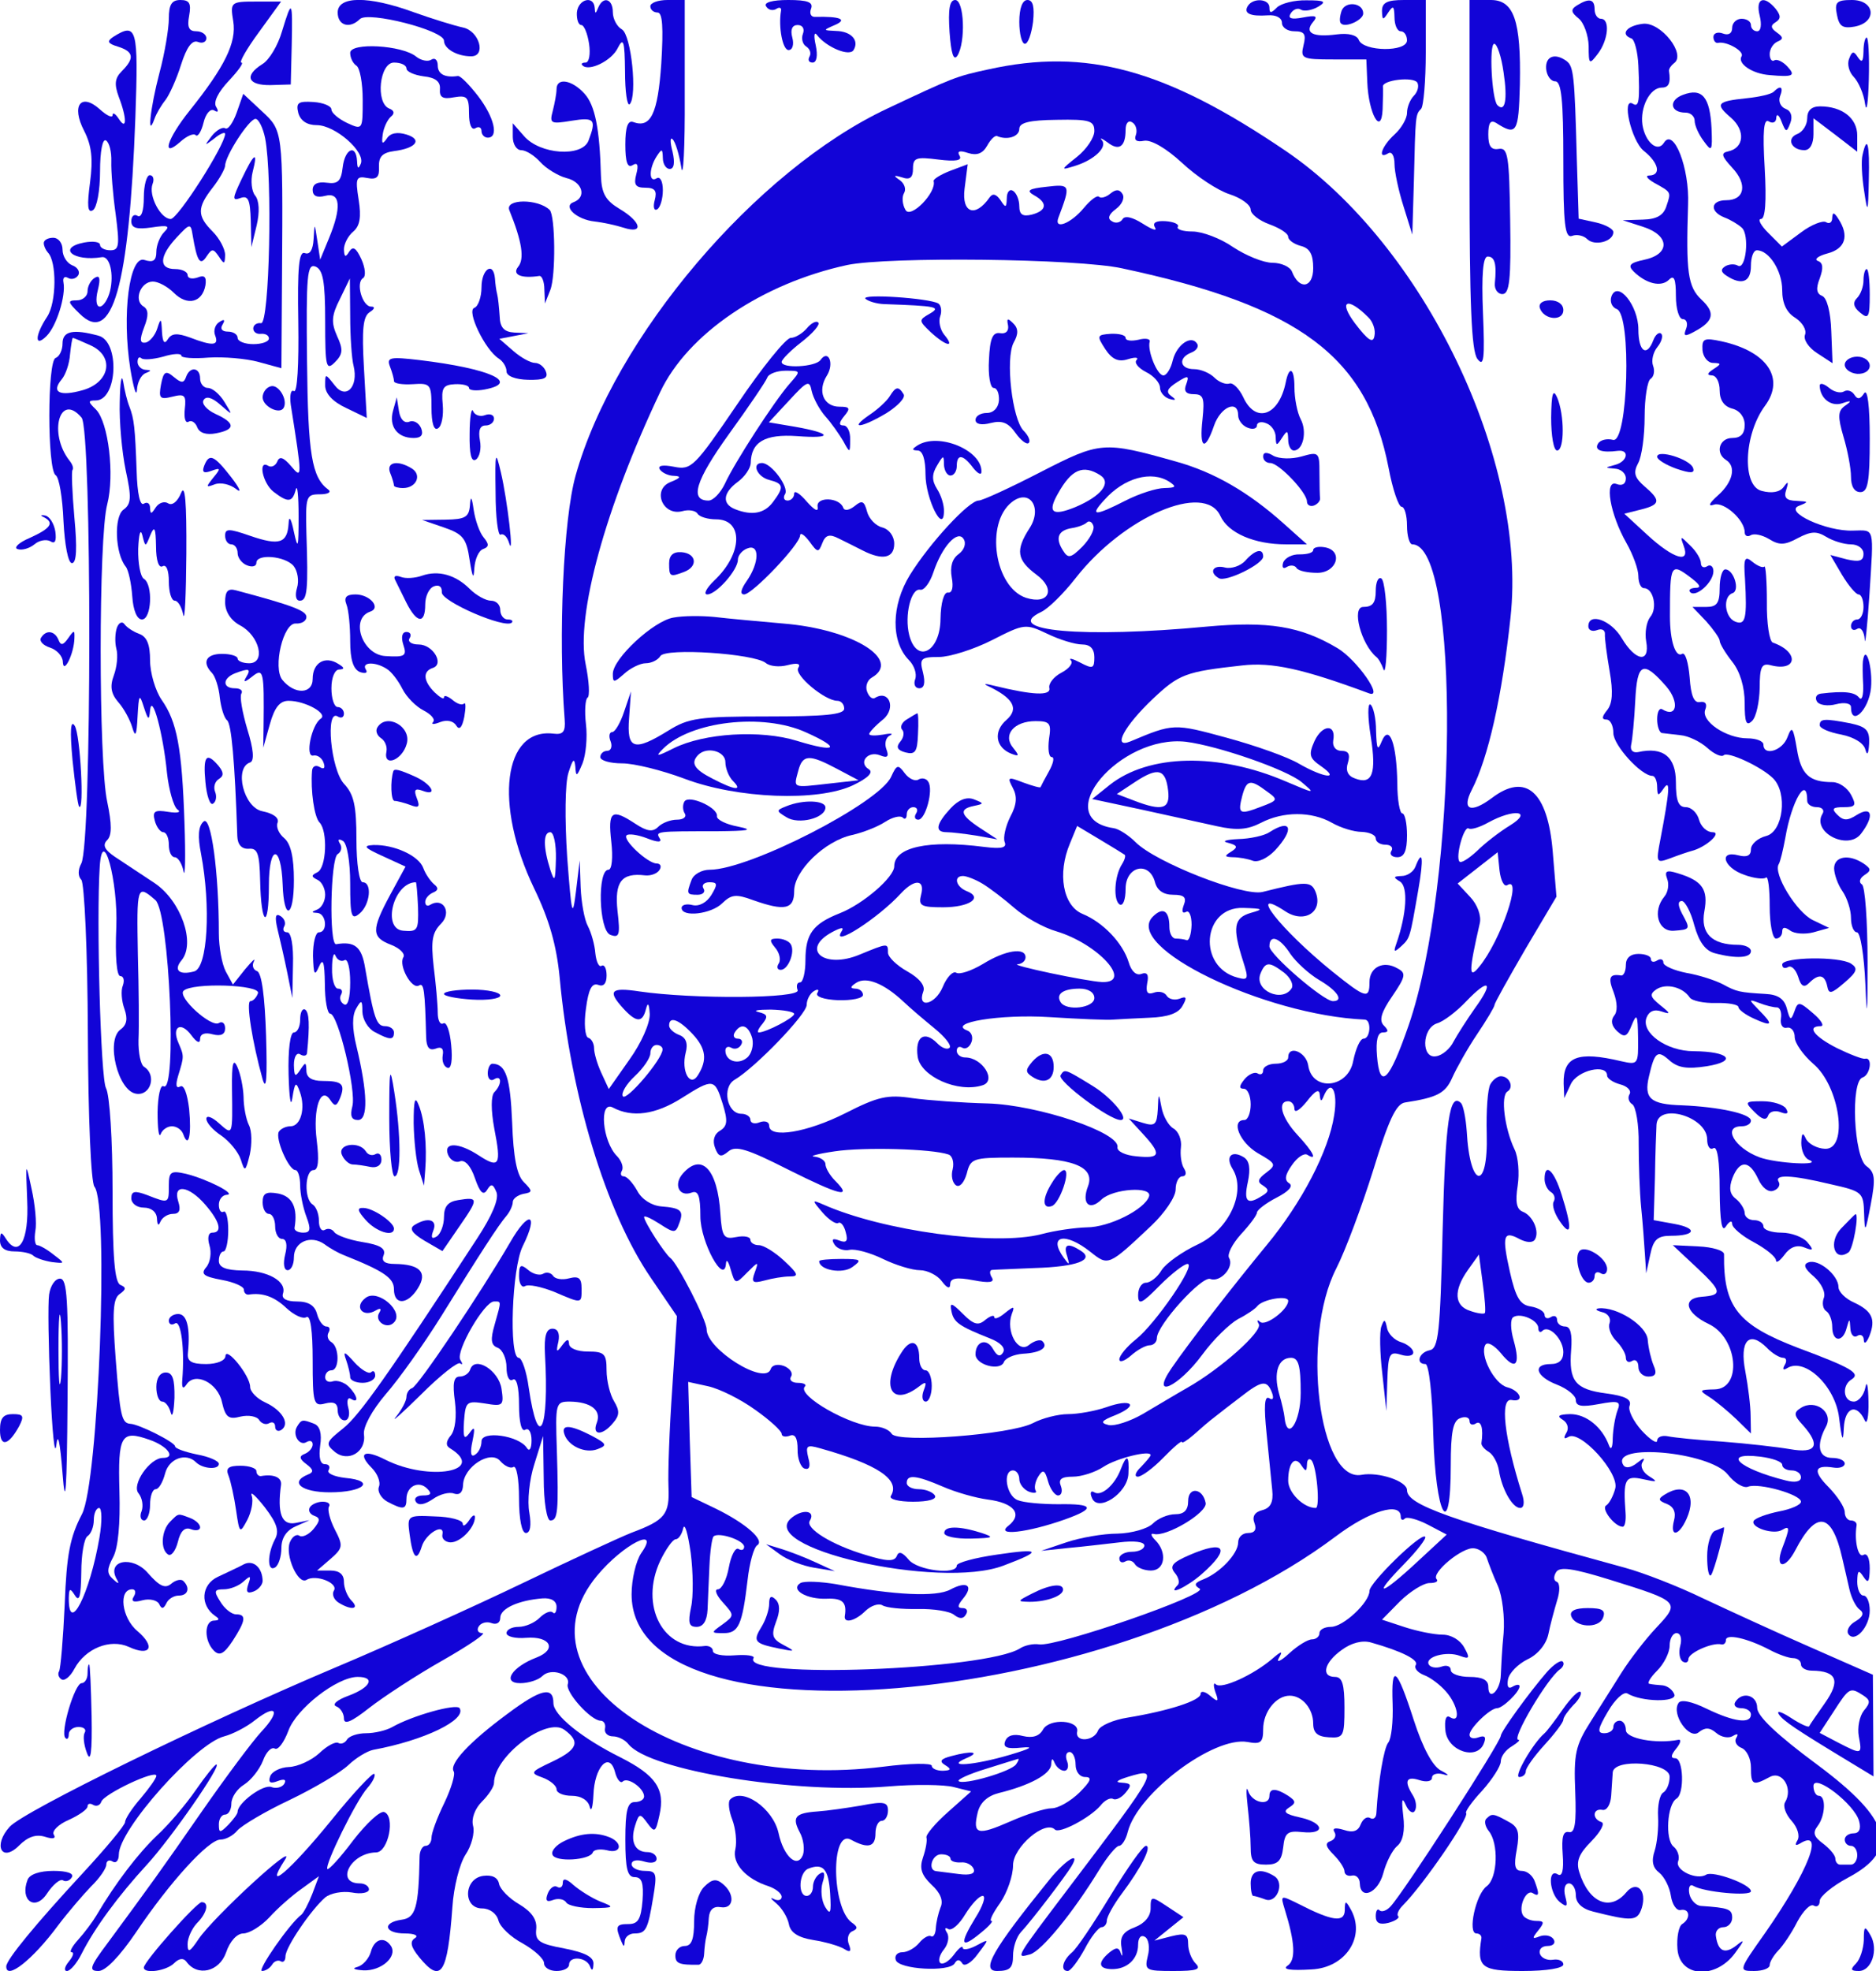  <svg  version="1.0" xmlns="http://www.w3.org/2000/svg"  width="300pt" height="315pt" viewBox="0 0 300 315"  preserveAspectRatio="xMidYMid meet">  <g transform="translate(0,315) scale(0.05,-0.05)" fill="#1204d7" stroke="none"> <path d="M540 6241 c0 -32 -13 -111 -30 -174 -30 -114 -40 -214 -16 -147 6 17 22 44 35 60 13 17 36 68 50 113 18 56 35 80 54 73 15 -6 27 0 27 12 0 12 -15 22 -32 22 -24 0 -30 13 -23 50 7 39 1 50 -28 50 -28 0 -37 -15 -37 -59z"/> <path d="M746 6232 c11 -68 -27 -145 -139 -285 -73 -91 -93 -156 -30 -100 20 18 42 28 49 21 6 -7 18 11 25 40 7 29 22 46 34 39 13 -8 15 -3 6 12 -9 15 7 47 41 83 30 32 49 58 40 58 -8 0 17 44 56 97 l71 98 -81 0 c-80 0 -82 -2 -72 -63z"/> <path d="M1080 6260 c0 -42 39 -53 71 -21 26 26 269 -36 269 -69 0 -26 42 -50 87 -50 49 0 26 81 -26 92 -28 6 -99 28 -158 49 -145 53 -243 52 -243 -1z"/> <path d="M1845 6260 c-1 -22 5 -40 14 -40 9 0 20 -27 25 -60 5 -33 0 -60 -11 -60 -11 0 -16 -4 -10 -9 20 -21 94 15 113 56 18 35 22 22 23 -75 0 -65 7 -113 15 -105 25 26 5 222 -25 239 -16 9 -29 34 -29 55 0 43 -31 53 -47 14 -8 -20 -10 -20 -11 0 -3 41 -53 28 -57 -15z"/> <path d="M2080 6280 c0 -11 10 -20 23 -20 16 0 19 -48 12 -163 -11 -161 -34 -208 -90 -187 -17 6 -25 -16 -25 -72 0 -56 7 -76 23 -66 16 10 20 1 12 -29 -9 -34 -2 -43 29 -43 31 0 38 -10 30 -40 -6 -22 -2 -35 8 -29 10 6 18 34 18 61 0 29 -9 45 -20 38 -25 -16 -25 31 0 70 17 26 19 25 20 -5 0 -19 10 -35 22 -35 14 0 17 20 9 55 -8 30 -8 48 0 40 9 -8 21 -48 28 -90 6 -41 12 62 11 230 l0 305 -55 0 c-30 0 -55 -9 -55 -20z"/> <path d="M2450 6280 c7 -12 21 -15 32 -9 10 7 18 5 16 -5 -9 -52 5 -126 24 -126 13 0 18 18 12 40 -7 26 0 40 17 40 16 0 23 -12 17 -28 -6 -15 -1 -34 11 -41 12 -8 16 -22 10 -32 -6 -11 -2 -19 10 -19 13 0 17 22 10 55 -7 31 -5 45 4 33 30 -39 104 -70 117 -48 19 31 -8 60 -56 61 -42 2 -43 2 -4 19 42 18 17 28 -63 26 -13 -1 -19 11 -13 26 8 21 -11 28 -73 28 -51 0 -79 -8 -71 -20z"/> <path d="M3037 6197 c5 -69 13 -93 25 -75 27 43 22 178 -7 178 -18 0 -23 -30 -18 -103z"/> <path d="M3260 6230 c0 -38 8 -70 18 -70 10 0 21 32 26 70 5 48 0 70 -18 70 -16 0 -26 -26 -26 -70z"/> <path d="M3991 6281 c-15 -24 8 -34 64 -30 26 2 45 -8 45 -24 0 -15 18 -27 40 -27 32 0 38 -9 29 -45 -10 -42 -5 -45 95 -45 l106 0 3 -73 c4 -101 45 -173 49 -87 1 33 2 66 1 73 -3 21 97 33 110 13 6 -11 1 -30 -11 -42 -12 -12 -22 -37 -22 -55 0 -18 -18 -49 -40 -69 -41 -37 -56 -82 -20 -60 11 7 20 -8 20 -34 0 -25 13 -86 29 -136 l28 -90 5 170 c5 212 5 214 23 232 8 8 15 90 15 181 l0 167 -70 0 c-53 0 -70 -8 -70 -35 1 -30 3 -31 20 -5 16 24 19 21 20 -15 0 -25 9 -45 20 -45 11 0 20 -13 20 -29 0 -38 -139 -36 -154 1 -6 16 -33 23 -71 18 -76 -10 -104 5 -76 39 17 20 10 23 -32 15 -37 -7 -49 -3 -39 13 8 13 23 19 33 12 10 -6 35 -2 54 9 29 17 22 21 -36 21 -39 1 -82 -10 -95 -23 -19 -19 -24 -19 -24 0 0 28 -52 32 -69 5z"/> <path d="M4291 6266 c-6 -18 -8 -36 -2 -41 14 -15 71 11 71 32 0 34 -56 41 -69 9z"/> <path d="M4700 5744 c0 -414 6 -565 25 -591 21 -28 24 -1 18 147 -5 122 0 180 15 180 23 0 29 -24 23 -85 -2 -19 9 -35 24 -35 23 0 28 46 25 235 -3 208 -7 234 -37 229 -24 -4 -33 9 -33 46 0 37 7 48 25 37 66 -42 72 -32 76 123 4 204 -19 270 -93 270 l-68 0 0 -556z m109 324 c13 -86 5 -129 -20 -104 -18 19 -27 196 -10 196 9 0 23 -41 30 -92z"/> <path d="M5044 6283 c-21 -13 -20 -22 5 -42 17 -14 31 -54 32 -88 0 -60 2 -61 30 -24 33 44 39 111 9 111 -11 0 -20 14 -20 30 0 33 -17 37 -56 13z"/> <path d="M5628 6250 c7 -29 4 -50 -8 -50 -11 0 -20 9 -20 20 0 11 -13 20 -30 20 -16 0 -30 -13 -30 -29 0 -18 -12 -25 -30 -18 -16 6 -30 1 -30 -11 0 -12 7 -21 15 -19 27 6 85 -27 75 -43 -14 -23 34 -56 90 -60 76 -7 84 -2 56 28 -14 15 -33 24 -41 19 -8 -5 -15 4 -15 20 0 16 11 34 25 40 19 8 19 14 -2 29 -20 14 -21 23 -4 33 17 11 17 21 0 43 -38 45 -65 33 -51 -22z"/> <path d="M5875 6253 c7 -37 18 -45 57 -38 73 14 65 85 -9 85 -49 0 -56 -7 -48 -47z"/> <path d="M902 6200 c-13 -45 -41 -92 -63 -105 -59 -37 -47 -68 26 -67 l65 2 3 125 c3 147 1 150 -31 45z"/> <path d="M5255 6224 c-53 -6 -74 -34 -37 -47 10 -4 20 -43 22 -87 5 -112 2 -134 -17 -122 -38 24 -6 -117 34 -150 48 -38 57 -78 18 -79 -14 0 -7 -10 15 -23 56 -31 55 -29 40 -74 -9 -30 -31 -43 -76 -44 l-64 -2 65 -21 c85 -27 88 -87 5 -105 -47 -10 -55 -18 -35 -38 40 -39 88 -51 113 -26 16 16 22 3 22 -52 0 -41 10 -74 22 -74 12 0 17 -14 11 -30 -10 -25 -5 -27 26 -10 62 33 68 60 23 102 -44 41 -50 89 -43 304 5 116 -46 247 -77 198 -20 -33 -60 1 -69 57 -8 56 24 119 62 119 22 0 29 14 23 53 -1 7 7 18 16 25 40 28 -42 132 -99 126z"/> <path d="M362 6182 c-21 -14 -18 -21 15 -31 51 -16 54 -37 13 -78 -23 -23 -25 -42 -10 -83 26 -67 26 -110 0 -70 -11 17 -20 22 -20 12 0 -10 -18 -2 -40 18 -61 55 -93 13 -51 -68 24 -47 29 -89 19 -165 -10 -75 -8 -99 9 -89 13 8 23 63 23 124 0 65 8 106 19 99 11 -7 18 -37 17 -67 -1 -30 5 -106 14 -169 13 -100 11 -115 -17 -115 -18 0 -33 8 -33 17 0 10 -22 13 -50 8 -89 -17 -36 -62 56 -47 25 4 39 -54 26 -108 -7 -28 -22 -50 -33 -50 -11 0 -14 22 -6 53 9 37 6 49 -10 39 -13 -8 -23 -27 -23 -43 0 -16 -16 -29 -34 -29 -31 0 -30 -5 8 -42 105 -105 159 84 179 627 10 285 5 305 -71 257z"/> <path d="M5960 6135 c-1 -32 -5 -37 -18 -18 -13 21 -19 20 -28 -5 -7 -17 0 -43 15 -58 15 -16 32 -54 36 -86 5 -32 10 3 12 77 2 74 -1 135 -7 135 -5 0 -10 -20 -10 -45z"/> <path d="M1120 6131 c0 -16 9 -34 20 -41 11 -7 20 -56 20 -109 0 -96 0 -97 -50 -74 -27 13 -50 32 -50 43 0 11 -26 22 -58 24 -48 3 -56 -2 -48 -35 7 -25 28 -39 59 -39 59 0 156 -85 141 -123 -8 -19 -11 -16 -12 8 -3 56 -39 40 -46 -20 -5 -44 -15 -54 -51 -49 -29 4 -45 -4 -45 -23 0 -19 13 -26 40 -19 49 13 53 -37 12 -136 l-28 -68 -9 60 c-9 59 -9 59 -12 6 -2 -35 -12 -51 -28 -45 -19 7 -24 -44 -21 -221 2 -135 -3 -227 -14 -220 -10 6 -14 -14 -10 -44 37 -234 37 -239 1 -196 -24 28 -37 33 -44 15 -6 -14 -19 -20 -29 -14 -34 21 -18 -56 17 -83 47 -36 60 -34 71 7 5 19 9 -19 9 -85 0 -102 -2 -109 -15 -50 -9 44 -16 54 -17 26 -4 -62 -29 -71 -122 -39 -69 24 -81 24 -81 1 0 -16 9 -28 20 -28 11 0 20 -13 20 -28 0 -15 14 -33 30 -39 17 -7 30 -3 30 8 0 30 92 22 119 -10 13 -16 18 -48 11 -70 -7 -24 -4 -41 9 -41 24 0 27 36 21 215 -3 119 -1 125 43 125 26 0 38 7 27 15 -53 39 -65 113 -68 410 -3 276 0 313 27 303 24 -10 31 -47 31 -174 0 -147 3 -160 31 -132 26 26 27 41 7 84 -19 43 -18 65 9 118 l32 66 1 -120 c0 -66 5 -138 11 -160 16 -67 -25 -109 -61 -61 -30 38 -30 38 -30 -1 0 -26 24 -52 67 -72 l66 -32 -9 160 c-7 123 -3 164 18 178 16 10 19 18 5 18 -28 0 -50 76 -26 91 10 6 7 33 -5 60 -17 37 -27 43 -39 25 -12 -20 -16 -18 -17 7 0 17 13 43 30 57 21 18 26 46 17 102 -11 69 -8 76 28 69 30 -6 39 3 37 36 -1 32 11 45 48 50 71 9 92 37 40 53 -29 9 -52 5 -63 -13 -14 -20 -17 -17 -13 13 3 22 15 47 26 57 13 10 11 20 -5 26 -45 18 -31 147 15 147 22 0 40 -8 40 -19 0 -10 25 -21 55 -25 38 -4 54 -17 52 -41 -2 -26 9 -33 45 -26 42 7 48 1 48 -52 0 -34 8 -54 20 -47 11 7 20 3 20 -9 0 -11 9 -21 20 -21 36 0 21 65 -31 133 -28 36 -57 66 -65 64 -41 -6 -64 6 -64 34 0 17 -9 26 -21 18 -11 -7 -33 -2 -48 10 -45 37 -211 46 -211 12z"/> <path d="M4945 6080 c2 -22 15 -40 29 -40 20 0 26 -60 26 -252 0 -206 5 -250 28 -242 15 6 37 1 48 -10 24 -24 84 -8 84 22 0 10 -25 24 -56 31 l-55 12 -6 195 c-7 263 -10 292 -33 309 -37 27 -68 15 -65 -25z"/> <path d="M3160 6078 c-102 -22 -112 -26 -322 -125 -420 -197 -873 -730 -997 -1173 -39 -138 -56 -512 -35 -780 3 -39 -5 -49 -36 -45 -160 19 -191 -225 -62 -494 49 -101 72 -183 82 -286 35 -377 148 -750 292 -960 l83 -122 -15 -232 c-9 -127 -14 -268 -12 -313 4 -89 -11 -107 -118 -147 -38 -15 -196 -88 -350 -162 -154 -74 -424 -196 -600 -270 -412 -174 -994 -458 -1039 -508 -54 -59 -26 -116 30 -60 28 28 54 37 83 28 25 -8 36 -6 28 7 -7 11 15 33 48 47 33 15 60 34 60 43 0 9 8 11 18 5 10 -6 22 -2 26 10 8 25 176 104 176 83 0 -8 -23 -40 -50 -72 -28 -32 -50 -66 -50 -76 0 -10 -61 -83 -135 -163 -151 -163 -244 -276 -245 -298 -1 -46 84 20 166 131 31 41 79 97 105 124 27 26 49 58 49 70 0 12 9 17 20 10 11 -7 20 3 20 22 0 80 246 355 337 378 27 7 72 30 99 52 69 54 82 29 20 -37 -28 -30 -113 -144 -189 -253 -133 -192 -166 -237 -303 -423 -57 -76 -61 -89 -29 -89 23 0 68 47 121 125 107 159 231 295 269 295 17 0 41 13 54 29 14 16 89 61 168 98 79 38 163 88 187 111 24 23 60 45 80 49 163 30 299 96 276 133 -10 16 -152 -24 -215 -60 -19 -11 -57 -20 -84 -20 -27 0 -54 -9 -61 -20 -7 -12 -20 -16 -28 -11 -9 5 -36 -9 -61 -33 -25 -23 -69 -43 -97 -44 -28 -1 -55 -15 -60 -30 -7 -20 1 -24 24 -15 21 8 29 5 21 -9 -7 -11 -26 -16 -41 -10 -26 10 -108 -51 -108 -79 0 -7 -14 -25 -30 -42 -27 -27 -30 -26 -30 2 0 17 9 31 20 31 11 0 20 16 20 35 0 20 18 47 41 61 22 14 49 48 60 76 10 28 27 45 38 39 10 -6 29 19 43 56 25 71 156 173 222 173 58 0 41 -34 -29 -60 -36 -13 -54 -28 -40 -34 14 -5 25 -23 25 -39 0 -21 24 -11 81 34 45 35 150 104 235 152 84 48 141 87 127 87 -14 0 -19 10 -12 21 7 12 26 17 41 11 16 -6 28 1 28 17 0 30 59 56 135 62 28 2 45 -8 45 -27 0 -17 -6 -25 -12 -18 -7 7 -26 -1 -42 -17 -16 -16 -46 -29 -67 -29 -22 0 -39 -9 -39 -20 0 -11 28 -18 63 -15 77 6 100 -37 33 -63 -79 -30 -112 -82 -52 -82 26 0 58 10 71 23 27 27 91 6 81 -26 -9 -25 74 -117 105 -117 10 0 17 -11 14 -25 -3 -14 9 -25 25 -25 17 0 39 -11 50 -25 67 -84 533 -160 832 -135 84 7 177 6 208 -2 l56 -14 -73 -65 c-41 -36 -72 -73 -70 -82 3 -10 -2 -38 -11 -64 -12 -35 -5 -56 27 -87 29 -26 39 -52 29 -73 -7 -18 -14 -48 -15 -67 -1 -18 -8 -29 -15 -25 -7 5 -25 -5 -38 -21 -14 -17 -38 -30 -54 -30 -16 0 -26 -11 -21 -25 10 -30 170 -39 188 -11 8 14 16 14 25 0 6 -11 29 2 49 30 38 50 38 50 -5 27 -23 -12 -42 -15 -43 -7 0 9 -13 -1 -29 -23 -16 -21 -35 -32 -43 -25 -7 7 -2 26 12 43 13 16 18 40 10 53 -9 14 -7 19 4 12 11 -6 35 15 54 47 20 32 44 59 56 59 11 0 1 -32 -24 -71 -52 -85 -46 -100 18 -47 26 21 41 38 34 38 -8 0 5 26 28 58 22 32 41 86 41 120 0 58 103 146 134 114 15 -14 112 38 145 76 14 18 32 27 41 22 9 -5 27 4 40 20 21 25 18 30 -13 32 -23 1 -14 8 22 19 100 30 97 24 -189 -353 -175 -231 -173 -228 -126 -215 37 10 139 135 222 271 26 42 54 76 63 76 9 0 22 20 28 45 32 124 275 306 383 287 42 -8 50 -2 50 41 0 55 41 107 85 107 40 0 75 -42 75 -89 0 -30 14 -42 50 -44 47 -3 50 3 50 95 0 74 -7 98 -30 98 -46 0 -35 46 21 86 31 23 66 32 94 24 99 -28 154 -56 143 -72 -6 -10 6 -24 26 -32 20 -7 52 -31 71 -53 38 -43 48 -103 13 -82 -13 9 -19 -7 -15 -44 8 -65 102 -95 123 -39 8 20 3 26 -17 19 -16 -6 -29 -3 -29 8 0 21 66 85 88 85 18 0 72 52 72 70 0 7 -10 6 -22 -1 -14 -9 -19 0 -15 23 4 21 32 49 62 64 33 15 60 48 67 80 6 30 19 78 28 108 10 31 9 56 -1 60 -10 3 -11 17 -2 31 11 18 52 13 174 -25 222 -69 223 -71 147 -152 -35 -37 -85 -102 -111 -143 -26 -41 -71 -113 -101 -160 -47 -74 -53 -102 -48 -221 4 -102 -1 -134 -20 -130 -19 4 -24 -16 -20 -71 4 -52 -2 -73 -16 -64 -33 20 -27 -60 6 -88 24 -19 27 -16 18 18 -6 23 -1 41 12 41 12 0 22 -17 22 -38 0 -24 19 -43 55 -52 127 -32 142 -31 156 12 17 56 -17 89 -50 49 -52 -62 -120 -32 -150 65 -11 35 -1 59 39 99 29 30 44 57 32 61 -31 10 -28 45 3 39 14 -3 26 17 28 45 2 28 4 61 5 75 4 46 182 32 182 -14 0 -21 -9 -44 -21 -51 -11 -7 -18 -42 -16 -77 2 -34 -3 -84 -11 -109 -11 -33 -6 -54 15 -70 16 -13 33 -46 37 -74 4 -27 18 -48 31 -45 30 6 33 -28 5 -45 -11 -7 -18 -43 -15 -80 7 -90 121 -98 184 -13 31 42 32 47 5 25 -37 -29 -59 -20 -66 29 -3 16 8 29 24 29 15 0 28 14 28 30 0 28 -12 32 -100 38 -16 1 -33 19 -37 39 -4 21 2 32 13 25 33 -20 184 -34 184 -17 0 22 -121 66 -143 53 -30 -19 -100 14 -90 42 6 15 -1 37 -15 48 -27 23 -20 135 10 153 26 16 22 129 -4 129 -16 0 -14 10 3 31 14 17 17 30 7 28 -71 -14 -168 4 -168 31 0 17 -9 30 -20 30 -11 0 -20 -9 -20 -20 0 -11 -13 -20 -29 -20 -24 0 -21 14 12 70 22 38 50 64 62 57 44 -27 159 -29 150 -3 -5 14 -21 27 -37 29 -15 1 -35 3 -43 5 -8 1 3 20 25 42 22 22 40 58 40 80 0 22 10 40 22 40 13 0 18 -18 12 -40 -6 -22 -2 -45 8 -51 10 -6 18 -2 18 8 0 20 77 54 105 47 8 -2 15 4 15 14 0 21 68 6 139 -31 28 -15 62 -27 76 -27 14 0 25 -9 25 -20 0 -11 16 -20 35 -20 80 -1 92 -32 42 -103 -26 -37 -49 -70 -51 -75 -3 -4 -29 8 -58 27 -29 19 -47 25 -39 12 13 -21 55 -49 232 -156 l71 -43 -1 162 -1 163 -200 88 c-110 48 -264 119 -343 156 -78 38 -191 82 -250 98 -564 154 -697 201 -697 248 0 29 -91 59 -145 49 -137 -26 -195 439 -81 660 29 57 82 199 118 314 49 160 73 211 101 216 105 16 130 30 152 80 13 29 48 92 79 138 31 46 56 88 56 94 0 6 45 86 99 179 l99 167 -12 145 c-16 191 -86 253 -195 170 -67 -50 -97 -38 -64 26 53 103 97 299 124 551 55 503 -277 1191 -718 1491 -386 262 -638 331 -953 261z m340 -197 c0 -21 -25 -58 -55 -82 -54 -43 -54 -44 -6 -29 61 19 104 60 85 82 -8 9 0 6 18 -7 37 -29 58 -14 58 40 0 21 9 32 21 24 12 -7 17 -25 12 -40 -7 -17 2 -24 26 -19 23 4 71 -24 122 -71 46 -43 114 -88 152 -100 37 -12 67 -34 67 -49 0 -14 27 -35 60 -47 33 -12 60 -29 60 -40 0 -10 18 -23 40 -29 29 -7 40 -27 40 -71 0 -64 -45 -71 -68 -11 -6 15 -34 28 -62 28 -29 0 -85 23 -126 50 -40 28 -99 50 -130 50 -31 0 -52 7 -47 15 5 8 -12 16 -39 18 -31 2 -43 -5 -34 -20 8 -13 -9 -7 -39 12 -33 21 -58 27 -65 14 -7 -11 -23 -14 -34 -6 -15 8 -10 22 13 39 19 14 29 35 21 48 -9 15 -21 16 -39 1 -13 -11 -30 -16 -36 -10 -6 6 -27 -10 -48 -35 -42 -51 -97 -72 -82 -32 40 106 39 108 -38 99 -57 -6 -66 -12 -40 -27 44 -24 42 -49 -7 -62 -29 -7 -40 0 -40 27 0 20 -9 42 -20 49 -11 7 -20 -4 -20 -24 -1 -31 -4 -31 -20 -6 -14 20 -25 23 -35 9 -46 -66 -90 -50 -80 28 l10 78 -56 -21 c-31 -12 -55 -27 -53 -33 10 -36 -74 -122 -90 -92 -10 17 -12 41 -5 53 8 13 2 31 -13 42 -22 15 -20 17 7 9 25 -9 35 -1 35 28 0 35 10 38 81 29 56 -7 77 -3 68 12 -9 15 0 18 27 9 28 -9 47 -2 61 23 11 20 25 34 32 31 32 -14 71 -2 71 23 0 20 32 28 120 29 105 2 120 -3 120 -36z m90 -439 c567 -121 782 -282 851 -637 13 -69 32 -125 42 -125 9 0 17 -27 17 -60 0 -33 8 -60 17 -60 154 0 146 -1081 -12 -1538 -62 -179 -92 -208 -101 -97 -4 50 2 75 19 75 18 0 19 6 3 22 -16 16 -9 42 27 94 43 63 45 74 16 89 -45 26 -89 3 -89 -44 0 -56 -12 -52 -118 33 -168 136 -277 276 -151 193 61 -40 121 -2 97 61 -14 36 -31 36 -170 1 -62 -15 -341 94 -406 159 -22 22 -54 43 -71 45 -206 31 21 300 232 276 103 -13 322 -89 370 -129 45 -38 44 -38 -50 2 -216 93 -439 88 -564 -11 l-56 -45 159 -34 c87 -19 195 -43 241 -53 63 -14 97 -11 140 11 71 37 162 37 227 0 28 -16 70 -29 95 -29 25 -1 45 -10 45 -21 0 -11 14 -20 31 -20 17 0 26 -9 19 -20 -7 -11 2 -20 19 -20 22 0 31 20 31 70 0 39 -7 70 -15 70 -8 0 -16 43 -16 96 -2 128 -26 192 -50 134 -13 -32 -16 -25 -18 34 0 40 -9 78 -18 84 -9 6 -9 -40 1 -102 19 -119 5 -156 -51 -134 -23 8 -30 26 -22 50 8 27 2 38 -21 38 -18 0 -29 14 -26 33 10 54 -35 52 -60 -2 -19 -43 -17 -54 21 -80 63 -44 10 -38 -69 7 -36 22 -141 59 -233 84 -169 46 -170 46 -308 -12 -59 -24 -19 50 73 137 83 78 103 86 285 106 95 11 195 -11 405 -89 50 -19 -38 107 -100 144 -119 71 -222 87 -420 69 -392 -37 -657 -14 -528 47 22 10 72 59 110 108 154 197 413 308 463 199 25 -55 109 -91 210 -91 l67 0 -75 67 c-112 100 -222 164 -345 198 -231 65 -241 64 -432 -34 -97 -50 -186 -91 -198 -91 -31 0 -156 -135 -220 -238 -60 -98 -61 -213 -3 -272 17 -17 26 -44 20 -61 -6 -16 0 -29 13 -29 16 0 20 17 12 50 -12 45 -7 50 51 50 34 0 111 24 170 54 104 53 107 53 177 20 39 -19 89 -34 111 -34 26 0 39 -14 39 -41 0 -36 -5 -38 -45 -17 -25 13 -38 16 -30 7 8 -8 -5 -26 -30 -39 -25 -13 -42 -35 -39 -49 6 -26 -53 -23 -176 7 -27 7 -37 7 -22 0 83 -39 102 -73 61 -109 -43 -37 -35 -88 15 -108 26 -10 27 -7 6 19 -34 41 3 85 72 85 46 0 51 -7 43 -57 -4 -32 -1 -58 9 -58 9 0 5 -20 -9 -45 -14 -25 -26 -48 -27 -51 -1 -3 -26 4 -56 15 -49 19 -51 17 -33 -17 15 -28 13 -54 -8 -93 -15 -30 -23 -66 -18 -80 8 -19 -9 -23 -66 -16 -179 23 -287 -1 -287 -62 0 -35 -100 -121 -174 -150 -86 -34 -110 -66 -110 -150 0 -39 -8 -71 -17 -71 -10 0 -13 -11 -8 -25 10 -27 -335 -29 -506 -4 -92 14 -103 2 -52 -54 42 -46 62 -47 73 -2 6 23 10 17 12 -16 1 -30 -27 -93 -65 -146 l-66 -94 -24 52 c-13 28 -23 63 -23 78 0 15 -8 31 -19 34 -10 4 -14 46 -7 93 8 62 19 83 39 76 17 -7 27 4 27 30 0 22 -7 36 -16 31 -8 -6 -17 12 -20 40 -2 27 -13 66 -24 87 -11 20 -21 76 -23 124 l-3 86 -12 -100 c-11 -88 -14 -75 -28 110 -8 121 -7 236 4 270 14 44 19 49 22 20 2 -35 5 -33 23 10 11 28 16 84 11 125 -5 42 -2 80 5 85 8 4 5 53 -6 107 -32 155 63 500 238 869 88 187 326 348 599 407 131 27 735 21 880 -11z m786 -156 c15 -14 24 -41 20 -59 -4 -26 -20 -16 -62 39 -55 73 -25 87 42 20z m-857 -505 c37 -24 3 -67 -80 -102 -74 -30 -90 -17 -55 44 43 77 80 93 135 58z m221 -21 c24 -16 21 -19 -16 -20 -25 0 -81 -18 -124 -40 -100 -51 -116 -50 -68 2 63 71 151 95 208 58z m-447 -148 c-46 -71 -41 -102 22 -149 63 -46 40 -97 -33 -74 -101 33 -132 238 -46 306 57 45 99 -18 57 -83z m169 -59 c-37 -37 -46 -39 -62 -13 -26 40 -16 65 28 72 20 3 41 11 48 18 7 7 17 2 21 -11 4 -13 -12 -42 -35 -66z m-396 -24 c-21 -15 -28 -41 -22 -75 6 -32 1 -50 -12 -48 -13 2 -23 -32 -24 -84 -1 -106 -76 -145 -100 -52 -16 63 6 151 35 145 12 -3 31 22 42 55 28 84 78 138 97 107 9 -14 2 -35 -16 -48z m670 -756 c7 -59 -18 -67 -109 -32 l-55 21 59 39 c73 48 97 41 105 -28z m315 -2 c38 -27 37 -29 -19 -50 -68 -26 -74 -23 -59 35 14 52 26 54 78 15z m779 -109 c-33 -20 -81 -57 -106 -82 -26 -24 -51 -40 -56 -34 -14 14 14 115 29 106 8 -5 36 4 63 19 82 45 144 37 70 -9z m-1233 -94 c4 -3 0 -17 -9 -31 -24 -38 -28 -115 -7 -128 11 -6 19 16 19 50 0 73 76 90 94 21 7 -26 27 -40 58 -40 35 0 44 -8 34 -33 -7 -19 -5 -28 7 -22 10 7 18 -12 18 -41 -1 -30 -8 -52 -16 -49 -8 3 -24 5 -35 5 -11 0 -20 17 -20 37 0 53 -21 65 -53 33 -96 -96 356 -315 678 -329 22 -1 18 -61 -4 -61 -11 0 -25 -32 -33 -71 -16 -88 -132 -99 -144 -14 -7 43 -64 66 -64 25 0 -11 -18 -20 -40 -20 -22 0 -40 -10 -40 -21 0 -12 -8 -16 -18 -10 -9 6 -29 -3 -42 -19 -17 -21 -18 -30 -2 -30 12 0 22 -22 22 -50 0 -27 -9 -50 -20 -50 -45 0 -15 -72 43 -106 58 -33 60 -37 27 -62 -27 -20 -30 -30 -11 -41 20 -13 20 -20 -2 -33 -48 -31 -60 -19 -46 44 9 43 5 68 -13 79 -39 24 -60 2 -36 -37 45 -73 -11 -195 -112 -242 -49 -23 -101 -60 -115 -82 -13 -22 -36 -40 -50 -40 -14 0 -25 -18 -25 -39 0 -34 11 -29 69 30 38 38 78 69 89 69 29 0 -103 -192 -165 -241 -29 -23 -53 -52 -53 -64 0 -11 16 -6 37 12 20 18 47 33 60 33 12 0 23 10 23 23 0 41 144 200 171 189 32 -12 77 38 60 67 -7 11 10 45 38 76 28 30 51 61 51 69 0 8 28 30 63 48 39 20 54 37 40 46 -16 10 -13 27 9 58 17 25 39 39 49 33 34 -21 20 8 -31 63 -51 55 -66 108 -30 108 11 0 20 -11 20 -25 1 -14 18 -2 40 25 27 35 40 41 41 20 2 -21 5 -22 12 -5 24 59 47 19 34 -60 -17 -113 -104 -280 -216 -415 -112 -136 -247 -310 -304 -393 -70 -102 21 -62 99 44 35 48 87 98 114 113 28 14 55 33 61 41 17 22 99 36 99 17 0 -28 -73 -83 -90 -67 -9 8 -11 5 -4 -7 13 -23 -121 -143 -229 -204 -37 -21 -100 -59 -141 -83 -41 -24 -91 -40 -110 -36 -29 7 -24 14 22 32 77 32 51 54 -30 25 -35 -12 -90 -22 -122 -22 -32 0 -83 -13 -113 -29 -73 -37 -432 -64 -451 -34 -8 13 -32 23 -53 23 -76 0 -252 100 -225 128 7 6 -3 12 -22 12 -19 0 -29 9 -22 20 7 11 -3 26 -23 34 -20 7 -38 3 -42 -10 -18 -54 -205 63 -205 127 0 30 -93 211 -116 228 -18 14 -84 116 -84 131 0 6 22 -4 50 -22 46 -30 51 -30 62 1 16 41 7 50 -58 55 -31 3 -62 23 -76 50 -14 25 -33 46 -43 46 -9 0 -12 8 -6 18 6 11 -1 31 -15 46 -48 47 -59 180 -14 156 62 -33 136 -23 220 30 101 64 106 63 131 -17 17 -55 16 -72 -8 -87 -19 -11 -25 -32 -16 -55 11 -29 19 -31 43 -11 23 19 60 8 192 -59 164 -82 207 -93 149 -35 -17 17 -31 41 -31 53 0 11 -16 22 -35 24 -19 1 10 9 65 17 93 14 311 8 363 -10 13 -4 19 -25 14 -47 -6 -21 -1 -44 11 -52 12 -7 26 10 34 38 12 48 19 51 147 51 190 0 264 -28 241 -91 -22 -56 4 -81 43 -43 37 35 163 43 152 10 -14 -42 -128 -99 -199 -99 -36 -1 -102 -10 -146 -22 -148 -38 -505 10 -697 95 -37 16 -37 15 -2 -26 20 -23 43 -38 50 -33 8 5 19 -9 24 -30 8 -28 2 -35 -21 -26 -21 8 -26 4 -15 -13 8 -13 30 -21 48 -17 18 4 66 -9 107 -29 41 -20 94 -36 118 -36 24 0 56 -16 70 -35 17 -23 27 -26 27 -9 1 19 21 22 74 12 52 -10 69 -7 59 9 -8 13 -7 24 2 24 9 1 70 3 136 6 134 4 192 26 147 55 -42 27 -57 21 -44 -17 9 -30 7 -30 -11 -5 -51 71 4 83 85 19 58 -46 57 -47 196 84 42 40 77 91 77 115 0 23 10 42 21 42 12 0 15 11 6 25 -9 14 -13 44 -10 68 3 24 -8 51 -24 60 -16 9 -33 40 -38 67 -9 48 -10 48 -12 -6 -3 -49 -9 -55 -48 -43 l-45 14 45 -49 c61 -66 57 -80 -20 -72 -36 3 -63 16 -61 29 9 47 -254 135 -414 140 -82 2 -191 10 -242 17 -79 12 -110 5 -214 -48 -123 -62 -244 -82 -244 -40 0 12 -13 17 -30 11 -16 -7 -30 -3 -30 8 0 10 -13 19 -29 19 -46 0 -63 85 -21 109 66 39 230 209 230 239 0 16 10 36 23 44 13 8 18 5 11 -6 -7 -11 20 -21 67 -23 43 -1 79 6 79 17 0 11 -11 20 -25 20 -17 1 -16 6 4 19 32 20 88 -2 151 -61 22 -21 67 -59 100 -86 33 -27 54 -54 47 -61 -7 -7 -25 -1 -40 15 -41 41 -71 20 -62 -44 10 -63 129 -116 207 -91 47 14 0 89 -55 89 -15 0 -27 10 -27 21 0 12 8 16 18 10 10 -6 23 2 29 18 6 16 0 32 -13 37 -67 25 105 53 262 43 96 -6 188 -10 204 -8 17 1 69 4 116 6 59 2 93 14 106 38 15 26 13 32 -9 23 -16 -6 -35 -2 -42 10 -7 11 -25 15 -41 9 -20 -7 -26 1 -21 30 6 28 0 37 -19 30 -16 -6 -32 9 -40 37 -19 62 -82 128 -148 155 -62 26 -81 128 -40 225 l23 56 72 -43 c40 -24 76 -46 80 -49z m-1819 -13 c-2 -72 -4 -77 -18 -35 -23 72 -23 120 0 120 11 0 19 -38 18 -85z m3043 -84 c50 31 -22 -179 -90 -261 -34 -42 -34 -17 2 140 5 23 -8 59 -31 83 l-40 43 64 50 64 50 6 -59 c4 -32 15 -53 25 -46z m-1678 4 c23 -14 69 -49 101 -77 33 -29 93 -63 135 -75 133 -40 247 -165 146 -162 -50 2 -300 55 -270 57 14 1 25 11 25 22 0 33 -65 23 -136 -21 -37 -22 -75 -35 -86 -28 -10 6 -30 -14 -43 -46 -24 -57 -83 -70 -62 -14 7 18 -12 42 -51 64 -34 19 -62 46 -62 60 0 31 0 31 -90 -6 -114 -48 -192 16 -88 72 30 16 39 16 29 1 -33 -54 119 44 191 123 44 47 77 44 64 -5 -9 -35 -1 -40 70 -40 85 0 130 31 75 52 -34 14 -42 48 -11 48 11 0 40 -11 63 -25z m857 -93 c-54 -16 -59 -46 -24 -155 18 -56 16 -61 -17 -52 -130 33 -114 227 17 223 64 -2 67 -4 24 -16z m127 -131 c18 -26 59 -64 93 -84 58 -34 79 -67 43 -67 -30 0 -203 149 -203 175 0 40 33 29 67 -24z m-20 -60 c20 -16 31 -38 24 -50 -30 -47 -120 -7 -100 46 16 40 28 40 76 4z m610 -114 c-26 -37 -56 -84 -68 -106 -11 -23 -36 -44 -55 -47 -49 -10 -47 89 2 105 21 6 63 38 94 71 73 76 89 62 27 -23z m-1217 33 c0 -32 -90 -43 -108 -13 -16 26 9 43 61 43 28 0 47 -12 47 -30z m-960 -51 c0 -12 -90 -59 -113 -59 -7 0 -1 13 12 28 18 23 16 30 -13 37 -20 5 -2 8 39 8 41 -1 75 -7 75 -14z m-325 -64 c43 -46 48 -83 17 -132 -25 -40 -54 13 -39 72 8 30 1 49 -21 57 -18 7 -32 20 -32 30 0 31 31 20 75 -27z m191 -14 c5 -22 -2 -50 -17 -62 -29 -24 -69 -10 -69 23 0 11 8 15 19 9 10 -6 24 -3 31 9 7 11 2 20 -10 20 -12 0 -17 9 -10 20 20 32 44 23 56 -19z m-287 -36 c-1 -31 -116 -166 -127 -149 -6 10 11 39 39 65 27 25 49 58 49 72 0 15 9 27 20 27 11 0 20 -7 19 -15z m2041 -1097 c0 -94 -44 -160 -52 -76 -1 10 -8 43 -17 73 -19 67 -3 115 38 115 24 0 31 -25 31 -112z m-1745 -54 c47 -33 85 -68 85 -77 0 -9 12 -11 26 -6 17 7 25 -8 25 -44 -1 -29 10 -57 22 -61 16 -5 20 7 12 35 -9 38 -5 42 37 30 186 -52 259 -101 227 -153 -6 -10 26 -18 71 -18 50 0 77 8 70 20 -7 11 -30 20 -51 20 -22 0 -39 9 -39 20 0 28 30 25 116 -12 41 -18 105 -36 143 -41 85 -11 113 -47 66 -84 -44 -34 61 -22 180 20 101 36 94 51 -20 49 -52 0 -111 5 -130 13 -37 14 -49 95 -15 95 11 0 20 -13 20 -28 0 -15 14 -33 31 -40 17 -6 27 -4 21 4 -5 9 -1 29 9 45 15 24 21 20 31 -16 7 -25 22 -45 32 -45 11 0 15 14 9 30 -9 22 2 30 38 30 28 0 72 14 99 32 41 27 150 54 150 37 0 -4 -14 -20 -31 -38 -18 -17 -22 -31 -10 -31 12 0 49 27 82 61 32 33 59 56 59 50 0 -6 17 5 39 24 21 19 50 44 65 55 14 11 52 41 84 65 68 53 84 55 100 14 7 -19 3 -26 -9 -18 -15 9 -17 -27 -8 -114 7 -70 15 -151 18 -180 4 -38 -5 -57 -32 -64 -24 -6 -33 -20 -25 -41 8 -21 1 -32 -20 -32 -18 0 -32 -13 -32 -30 0 -36 -58 -97 -111 -118 -28 -11 -32 -18 -12 -30 29 -18 -459 -187 -514 -178 -18 3 -46 -3 -61 -13 -111 -69 -893 -98 -852 -31 5 8 -22 12 -61 9 -38 -3 -69 3 -69 14 0 10 -11 17 -25 16 -134 -18 -211 129 -143 273 18 37 40 68 49 68 9 0 20 16 24 35 5 19 15 -16 24 -78 8 -62 9 -141 1 -175 -10 -49 -7 -62 18 -62 21 0 33 19 35 55 1 30 4 93 6 140 2 46 8 88 13 94 16 15 98 -12 98 -33 0 -10 -8 -13 -18 -7 -10 6 -24 -21 -31 -59 -7 -39 -23 -70 -35 -70 -12 0 -5 -19 16 -42 37 -41 37 -42 -1 -70 -38 -27 -38 -28 4 -28 47 0 59 26 76 170 6 54 20 105 31 111 25 16 -37 70 -133 117 l-77 37 -6 184 -5 184 64 -14 c36 -8 103 -41 150 -75z m1765 -176 c0 16 6 22 14 15 17 -17 29 -153 14 -153 -39 0 -88 49 -88 87 0 58 22 82 43 48 13 -19 16 -19 17 3z m300 -166 c0 -10 6 -13 13 -6 6 7 40 -2 73 -19 l61 -32 -94 -87 c-118 -110 -148 -115 -43 -8 42 43 73 83 68 88 -13 14 -178 -147 -178 -173 0 -37 -84 -115 -123 -115 -21 0 -37 -9 -37 -20 0 -11 -11 -20 -24 -20 -13 0 -46 -20 -73 -45 -27 -25 -42 -31 -33 -15 14 24 9 24 -22 -3 -60 -51 -161 -97 -179 -81 -8 8 -9 -3 -2 -24 12 -32 9 -34 -17 -12 -16 14 -30 16 -30 6 0 -22 -105 -55 -233 -76 -46 -7 -89 -26 -95 -41 -13 -35 -74 -39 -67 -4 8 37 -88 44 -109 7 -12 -22 -34 -28 -64 -21 -30 8 -50 2 -57 -16 -8 -20 5 -26 52 -21 42 4 30 -3 -37 -23 -115 -34 -210 -41 -140 -11 48 20 19 25 -47 7 -35 -9 -40 -17 -20 -29 21 -13 19 -17 -8 -18 -19 0 -35 7 -35 16 0 9 -70 8 -155 -3 -642 -80 -1188 284 -915 611 83 100 204 161 141 72 -17 -25 -31 -84 -31 -132 0 -493 1516 -368 2252 185 109 82 208 112 208 63z m276 -134 c5 -15 20 -55 35 -88 14 -33 22 -100 18 -150 -5 -49 -8 -110 -9 -134 -1 -50 -40 -86 -40 -37 0 21 -19 31 -60 31 -33 0 -60 10 -60 22 0 12 -13 17 -29 11 -17 -6 -35 -3 -41 6 -15 25 57 45 100 28 30 -11 32 -7 13 27 -13 24 -42 41 -69 41 -27 0 -81 11 -121 24 l-73 24 58 59 c33 32 75 58 94 58 19 0 29 5 23 12 -20 19 83 105 120 99 18 -2 37 -17 41 -33z m1203 -437 c23 -15 24 -23 2 -49 -14 -18 -21 -54 -16 -82 11 -59 10 -59 -66 -20 l-59 31 45 69 c49 76 52 78 94 51z m-2519 -221 c0 -23 13 -40 31 -40 23 0 18 -13 -19 -50 -28 -27 -67 -50 -89 -50 -21 0 -80 -19 -132 -42 -105 -46 -121 -42 -104 29 8 32 32 53 68 62 98 24 165 60 167 91 1 20 4 22 11 5 6 -14 20 -25 31 -25 11 0 15 14 9 30 -7 17 -3 30 8 30 10 0 19 -18 19 -40z m-190 1 c-14 -23 -169 -68 -184 -54 -5 5 34 23 87 39 53 17 100 31 103 32 4 1 1 -7 -6 -17z m-210 -302 c0 -8 15 -13 33 -12 18 2 36 -8 41 -21 6 -15 -11 -21 -48 -16 -31 4 -63 8 -71 9 -29 2 -15 54 15 54 17 0 30 -6 30 -14z"/> <path d="M2768 5345 c9 -8 35 -16 59 -17 170 -6 184 -9 146 -31 -35 -20 -35 -22 4 -59 49 -45 79 -51 43 -8 -13 16 -19 43 -13 59 6 16 3 35 -6 41 -29 17 -249 32 -233 15z"/> <path d="M2580 5250 c-14 -16 -37 -30 -51 -30 -15 0 -92 -95 -171 -212 -137 -201 -147 -211 -202 -200 -36 7 -53 4 -46 -8 7 -11 28 -21 46 -21 24 -1 21 -7 -12 -20 -59 -24 -25 -109 38 -93 21 6 43 2 49 -8 6 -10 33 -18 59 -18 88 0 86 -109 -5 -195 -26 -25 -36 -45 -23 -45 29 0 98 78 98 111 0 14 14 30 30 36 40 16 39 -45 -1 -103 -20 -28 -23 -44 -9 -44 26 0 179 160 179 189 1 10 14 1 30 -20 26 -36 29 -36 41 -5 10 26 23 30 52 15 21 -10 56 -28 78 -39 63 -32 100 -24 100 22 0 24 -16 46 -38 52 -21 5 -43 28 -49 51 -9 34 -16 37 -40 17 -17 -13 -32 -16 -36 -5 -12 34 -88 36 -82 3 3 -18 -10 -11 -35 17 -22 26 -40 37 -40 25 0 -12 -10 -22 -21 -22 -12 0 -15 10 -8 21 13 22 -44 99 -74 99 -34 0 -16 -44 23 -54 47 -12 48 -23 12 -71 -27 -36 -66 -44 -120 -23 -44 17 -40 53 8 88 22 16 40 43 41 59 1 69 46 94 148 87 117 -9 113 9 -7 30 l-83 14 65 70 c58 63 65 66 72 30 5 -22 24 -58 43 -80 20 -22 45 -58 58 -80 21 -39 22 -39 22 5 1 25 -9 45 -21 45 -16 0 -15 9 2 30 21 25 18 30 -15 30 -51 0 -72 50 -40 100 24 39 4 85 -21 49 -16 -22 -124 -28 -124 -6 0 8 29 37 64 64 36 28 60 56 53 62 -6 7 -23 -2 -37 -19z m-55 -177 c-49 -56 -176 -252 -207 -320 -14 -29 -37 -53 -52 -53 -61 0 -42 63 65 212 63 87 118 168 123 181 4 12 31 22 58 22 50 0 50 0 13 -42z"/> <path d="M3224 5260 c3 -18 -7 -28 -25 -25 -24 4 -33 -16 -36 -85 -3 -49 4 -90 15 -90 11 0 18 -18 17 -40 -2 -24 -18 -40 -39 -40 -20 0 -36 -10 -36 -22 0 -14 19 -18 49 -10 36 9 56 1 79 -32 17 -24 36 -38 42 -32 7 6 -1 24 -16 39 -37 37 -59 231 -32 282 16 28 15 46 -2 62 -17 17 -21 16 -16 -7z"/> <path d="M3535 5184 c22 -33 42 -42 73 -32 23 7 35 6 27 -3 -8 -8 5 -25 30 -38 25 -12 45 -35 45 -50 0 -15 14 -31 30 -36 21 -6 23 -3 6 9 -18 13 -13 24 18 44 36 23 40 22 30 -6 -9 -22 -1 -32 24 -32 31 0 35 -12 28 -80 -11 -95 8 -105 37 -20 21 60 77 84 77 32 0 -15 14 -33 30 -39 17 -7 30 -3 30 7 0 10 14 14 30 7 17 -6 30 -26 30 -44 1 -29 3 -29 20 -3 17 26 19 25 20 -5 0 -19 8 -35 18 -35 30 0 43 61 22 100 -11 21 -20 66 -20 102 0 62 -17 71 -28 15 -22 -107 -97 -132 -136 -46 -13 27 -33 47 -44 43 -12 -4 -34 5 -48 19 -15 15 -44 27 -65 27 -46 0 -52 36 -9 53 16 6 25 19 19 28 -18 30 -65 -2 -78 -52 -6 -27 -20 -49 -30 -49 -20 0 -52 79 -44 108 3 9 -14 12 -36 6 -23 -5 -41 -3 -41 6 0 9 -21 14 -47 13 -45 -3 -46 -6 -18 -49z"/> <path d="M2846 5034 c-9 -15 -38 -42 -65 -60 -70 -48 -25 -42 55 6 36 23 61 49 54 60 -16 26 -25 25 -44 -6z"/> <path d="M2934 4876 c-18 -12 -18 -15 1 -16 16 0 25 -29 25 -76 0 -78 58 -194 59 -119 1 20 -9 52 -22 72 -17 27 -17 47 0 75 20 34 22 34 22 3 1 -19 10 -35 21 -35 11 0 20 14 20 30 0 40 20 38 52 -5 15 -19 27 -25 27 -13 2 69 -138 127 -205 84z"/> <path d="M4040 4841 c0 -12 10 -21 23 -21 27 0 117 -94 117 -123 0 -11 10 -17 22 -13 11 4 20 14 20 22 -1 7 -2 45 -2 83 0 65 -2 68 -57 52 -32 -9 -71 -8 -90 2 -21 13 -33 12 -33 -2z"/> <path d="M4200 4542 c0 -9 -19 -14 -43 -14 -24 1 -47 -11 -53 -26 -5 -16 0 -22 12 -14 12 7 26 5 31 -4 6 -9 36 -15 67 -15 64 1 83 73 21 82 -19 3 -35 -1 -35 -9z"/> <path d="M2140 4499 c0 -43 3 -44 48 -27 45 17 40 59 -8 63 -27 2 -40 -10 -40 -36z"/> <path d="M3983 4508 c-15 -17 -45 -27 -65 -22 -38 10 -53 -15 -20 -34 22 -14 142 45 142 69 0 28 -26 22 -57 -13z"/> <path d="M4400 4411 c0 -38 -10 -51 -40 -51 -38 0 -7 -119 42 -160 7 -5 17 -23 23 -40 6 -16 11 40 11 125 0 85 -8 160 -18 166 -10 6 -18 -12 -18 -40z"/> <path d="M2154 4326 c-63 -10 -194 -131 -194 -180 0 -29 3 -29 37 1 20 18 51 33 68 33 18 0 39 10 47 23 16 27 300 8 337 -22 13 -11 44 -14 70 -7 31 8 43 5 34 -9 -14 -22 85 -105 125 -105 12 0 22 -11 22 -25 0 -19 -62 -25 -245 -25 -219 0 -253 -5 -317 -45 -110 -68 -134 -61 -126 40 l6 85 -22 -65 c-12 -36 -29 -65 -38 -65 -9 0 -12 -13 -5 -30 6 -16 1 -30 -11 -30 -12 0 -22 -9 -22 -20 0 -11 31 -20 70 -20 38 0 127 -22 199 -49 169 -64 427 -74 539 -21 48 23 66 41 51 51 -35 21 -4 60 35 45 24 -10 30 -5 21 19 -7 18 -2 38 11 44 13 6 4 8 -21 3 -25 -4 -45 -4 -45 2 0 5 20 27 45 47 42 36 18 96 -27 68 -8 -5 -19 4 -25 21 -6 16 1 36 15 44 98 57 -61 155 -283 173 -80 7 -179 16 -220 21 -41 4 -100 4 -131 -2z m424 -367 c114 -51 98 -66 -29 -27 -116 36 -297 25 -395 -24 -54 -27 -59 -27 -34 -2 88 89 320 116 458 53z m-258 -95 c0 -20 11 -47 24 -60 33 -33 6 -30 -65 7 -59 30 -71 50 -46 76 28 28 87 12 87 -23z m358 -22 l68 -36 -98 -11 c-115 -13 -110 -15 -95 41 14 53 35 54 125 6z"/> <path d="M2901 4001 c-17 -10 -23 -25 -16 -33 8 -8 6 -25 -6 -39 -14 -17 -9 -27 17 -34 31 -8 38 2 40 58 2 37 1 67 -2 67 -2 0 -17 -9 -33 -19z"/> <path d="M2850 3817 c-38 -84 -454 -297 -580 -297 -25 0 -51 -14 -58 -32 -17 -45 -16 -48 19 -48 17 0 26 9 19 20 -7 11 2 20 19 20 26 0 27 -6 6 -41 -15 -24 -39 -37 -60 -32 -19 5 -35 1 -35 -9 0 -31 95 -20 130 15 29 28 44 30 98 10 102 -36 132 -30 132 29 0 65 98 160 185 179 36 8 83 27 106 42 23 15 48 21 56 14 7 -8 13 -3 13 10 0 13 10 23 21 23 12 0 16 -9 9 -20 -7 -11 -4 -20 7 -20 23 0 49 95 32 121 -6 11 -21 14 -32 7 -11 -6 -30 3 -43 20 -22 30 -26 28 -44 -11z"/> <path d="M2189 3738 c-6 -10 -6 -27 1 -38 7 -11 -4 -20 -25 -20 -20 0 -47 -10 -60 -23 -17 -17 -35 -15 -73 10 -76 50 -88 41 -77 -57 6 -51 2 -90 -9 -90 -36 0 -31 -194 6 -208 29 -11 32 -1 23 76 -10 94 13 123 88 114 19 -2 39 6 46 17 8 12 3 21 -9 21 -28 0 -110 76 -96 90 6 6 35 2 64 -9 35 -14 50 -14 42 -1 -14 23 -12 23 180 23 106 1 123 4 70 15 -38 7 -68 22 -67 33 5 27 -90 70 -104 47z"/> <path d="M3040 3716 c-47 -51 -51 -76 -12 -76 15 0 57 -5 95 -11 l67 -12 -55 36 c-64 42 -69 61 -20 71 33 7 33 8 0 21 -23 9 -49 -1 -75 -29z"/> <path d="M2515 3723 c-33 -13 -33 -15 0 -35 39 -25 125 -3 125 31 0 23 -71 26 -125 4z"/> <path d="M4060 3640 c-16 -11 -61 -21 -100 -22 -40 -2 -54 -7 -32 -12 30 -8 32 -14 10 -28 -23 -14 -22 -17 5 -18 19 0 47 -5 63 -11 17 -7 48 8 72 33 63 68 52 103 -18 58z"/> <path d="M4527 3530 c-6 -16 -26 -30 -44 -30 -27 -1 -28 -4 -5 -18 26 -17 21 -103 -12 -198 -10 -28 -7 -29 15 -9 29 27 28 25 55 180 18 103 14 134 -9 75z"/> <path d="M2479 3271 c14 -16 19 -39 12 -50 -8 -12 -5 -21 6 -21 24 0 47 58 32 82 -6 10 -25 18 -43 18 -25 0 -26 -6 -7 -29z"/> <path d="M3302 2907 c-23 -27 -23 -34 0 -49 39 -25 68 -11 68 32 0 48 -33 56 -68 17z"/> <path d="M3392 2863 c-11 -18 156 -143 192 -143 31 0 -28 72 -91 110 -88 54 -88 54 -101 33z"/> <path d="M2184 2549 c-31 -35 -12 -76 28 -61 21 8 28 -10 28 -76 0 -82 77 -223 82 -150 1 15 8 6 15 -20 14 -47 15 -48 52 -10 37 37 38 37 25 1 -12 -32 -7 -36 31 -26 25 7 61 13 81 13 30 0 27 8 -18 50 -30 28 -66 50 -81 50 -15 0 -27 8 -27 17 0 10 -20 14 -45 9 -40 -8 -46 0 -51 75 -9 142 -60 196 -120 128z"/> <path d="M3365 2520 c-32 -50 -32 -86 -1 -75 25 8 62 115 39 115 -7 0 -25 -18 -38 -40z"/> <path d="M2620 2269 c0 -29 75 -42 106 -19 32 23 29 26 -35 26 -39 0 -71 -3 -71 -7z"/> <path d="M3043 2109 c7 -36 25 -48 123 -87 34 -13 51 -31 42 -45 -9 -15 -19 -12 -32 11 -20 36 -56 25 -56 -17 0 -34 80 -55 91 -24 5 12 32 24 61 26 56 3 82 20 62 40 -7 7 -27 1 -43 -12 -35 -29 -75 44 -55 99 10 26 7 26 -22 3 -19 -16 -34 -21 -34 -13 0 8 -13 4 -29 -9 -22 -19 -37 -15 -71 19 -37 37 -43 38 -37 9z"/> <path d="M2882 1975 c-67 -106 -31 -174 57 -107 23 18 26 15 15 -13 -7 -19 -4 -35 7 -35 10 0 19 23 19 50 0 28 -9 50 -20 50 -11 0 -20 17 -20 39 0 57 -28 65 -58 16z"/> <path d="M3585 1605 c-19 -51 -62 -89 -85 -75 -11 7 -15 -1 -8 -17 18 -49 114 13 117 76 3 60 -5 65 -24 16z"/> <path d="M3800 1502 c0 -29 -13 -42 -41 -42 -23 0 -55 -13 -72 -30 -16 -16 -67 -31 -113 -32 -46 0 -120 -13 -164 -28 l-80 -27 85 9 c47 4 121 13 165 18 47 6 80 2 80 -10 0 -11 -18 -20 -40 -20 -22 0 -40 -10 -40 -21 0 -12 8 -16 19 -10 10 6 24 3 31 -9 7 -11 30 -20 51 -20 45 0 53 58 14 97 -14 14 -16 23 -5 20 39 -11 172 68 166 99 -9 48 -56 53 -56 6z"/> <path d="M2535 1451 c-132 -96 469 -234 675 -155 125 47 120 56 -21 35 -71 -10 -129 -26 -129 -35 0 -31 -126 -16 -154 19 -20 24 -32 28 -38 11 -8 -18 -32 -17 -100 4 -108 32 -193 85 -178 109 19 31 -19 39 -55 12z"/> <path d="M3020 1400 c0 -11 38 -19 85 -18 72 2 77 4 35 18 -72 23 -120 23 -120 0z"/> <path d="M2494 1332 c24 -18 73 -37 110 -43 l66 -11 -61 28 c-34 16 -84 35 -110 43 l-49 15 44 -32z"/> <path d="M3803 1329 c-53 -23 -63 -35 -46 -56 13 -15 17 -33 9 -40 -36 -37 32 -5 79 37 93 82 73 109 -42 59z"/> <path d="M2560 1240 c-34 -21 20 -53 85 -50 50 2 64 -12 57 -55 -4 -26 34 -16 66 16 18 17 42 25 54 18 12 -8 63 -13 114 -12 50 1 102 -7 116 -19 17 -13 29 -13 37 1 8 12 3 21 -10 21 -18 0 -17 8 1 30 35 42 13 58 -41 29 -45 -24 -177 -18 -363 17 -52 9 -104 11 -116 4z"/> <path d="M3300 1206 c-47 -24 -48 -25 -7 -26 54 0 107 19 107 39 0 22 -44 16 -100 -13z"/> <path d="M2460 1174 c0 -19 -11 -52 -24 -73 -29 -47 -24 -54 54 -70 54 -11 56 -10 16 11 -36 19 -40 31 -24 74 13 33 13 57 -1 71 -15 15 -21 10 -21 -13z"/> <path d="M1780 6015 c0 -14 -6 -45 -12 -69 -11 -41 -7 -43 60 -32 74 12 80 4 54 -64 -21 -53 -155 -44 -206 15 l-36 41 0 -43 c0 -24 12 -43 27 -43 15 0 42 -17 61 -38 19 -21 57 -44 83 -51 52 -12 66 -61 24 -77 -37 -13 9 -56 67 -62 27 -3 68 -12 93 -20 65 -21 56 19 -13 60 -45 27 -58 49 -60 106 -4 151 -19 226 -53 263 -40 44 -89 52 -89 14z"/> <path d="M5383 5997 c-47 -17 -42 -57 8 -57 16 0 29 -12 29 -26 0 -15 13 -44 29 -65 26 -36 28 -33 25 41 -5 100 -30 130 -91 107z"/> <path d="M5673 6007 c-7 -8 -47 -17 -87 -21 -96 -10 -102 -18 -49 -63 46 -41 41 -96 -10 -107 -24 -5 -21 -15 13 -52 50 -53 40 -104 -19 -104 -50 0 -54 -36 -6 -55 19 -7 44 -22 56 -33 25 -23 13 -137 -13 -121 -10 6 -28 5 -40 -2 -16 -10 -14 -19 5 -31 48 -31 77 -19 77 32 0 28 8 50 19 50 39 0 81 -66 81 -127 0 -43 14 -72 42 -89 23 -15 37 -39 31 -54 -6 -15 11 -41 39 -59 l49 -32 -4 102 c-2 62 -14 107 -29 113 -18 7 -21 23 -8 56 12 33 11 50 -6 56 -13 5 1 16 31 24 57 15 70 56 35 110 -14 22 -19 23 -20 4 0 -15 -9 -21 -20 -14 -10 6 -47 -8 -80 -33 l-61 -45 -44 44 c-24 24 -34 44 -23 44 14 0 18 56 12 163 -7 118 -3 159 13 149 13 -8 24 -3 24 12 1 14 9 9 17 -13 14 -35 16 -35 28 -4 8 21 2 39 -15 45 -16 6 -24 24 -18 40 12 30 2 37 -20 15z"/> <path d="M757 5940 c-12 -33 -28 -56 -37 -50 -8 5 -28 -6 -43 -25 -24 -32 -24 -32 8 -8 19 16 35 22 35 15 0 -35 -151 -272 -174 -272 -32 0 -72 75 -58 112 6 15 2 28 -9 28 -10 0 -19 -32 -19 -71 0 -43 -8 -66 -20 -59 -11 7 -20 -1 -20 -17 0 -22 17 -27 65 -20 53 8 60 5 40 -15 -14 -14 -25 -43 -25 -63 0 -28 -10 -35 -38 -26 -48 16 -73 -174 -45 -349 10 -60 19 -90 21 -67 1 24 13 48 27 54 20 8 20 10 0 11 -14 1 -25 13 -25 25 0 13 5 18 12 12 6 -6 37 -4 70 5 32 10 58 11 58 3 0 -7 39 -10 87 -6 48 3 120 -3 160 -14 l73 -20 2 304 c3 458 3 455 -65 518 l-59 55 -21 -60z m91 -82 c24 -123 14 -594 -13 -591 -14 2 -25 -6 -25 -17 0 -11 11 -19 25 -17 14 1 25 -5 25 -15 0 -10 -22 -18 -50 -18 -27 0 -50 9 -50 20 0 11 -14 20 -31 20 -19 0 -26 9 -17 23 9 15 5 18 -10 8 -14 -8 -20 -28 -14 -43 13 -33 -7 -35 -80 -7 -41 15 -59 14 -71 -5 -11 -18 -17 -10 -19 24 -2 44 -4 45 -15 10 -7 -22 -24 -42 -37 -45 -19 -3 -20 9 -5 49 15 38 14 57 -3 67 -31 20 -8 79 31 79 17 0 47 -16 67 -36 43 -43 91 -31 101 24 4 27 -3 34 -25 25 -18 -6 -32 -3 -32 8 0 10 -18 19 -40 19 -53 0 -51 41 5 101 42 45 45 46 51 8 14 -84 24 -101 45 -68 17 25 21 25 39 -1 17 -26 19 -25 20 5 0 19 -18 53 -40 75 -50 50 -50 76 0 140 22 28 39 59 40 70 0 32 77 150 97 150 10 0 24 -28 31 -62z"/> <path d="M773 5728 c-30 -63 -31 -71 -4 -61 25 9 31 -5 33 -73 l2 -84 17 70 c10 43 8 79 -5 95 -11 13 -15 47 -8 75 18 70 5 62 -35 -22z"/> <path d="M5780 5922 c0 -21 -14 -43 -31 -50 -37 -14 -20 -52 22 -52 18 0 29 20 29 51 l0 51 70 -53 70 -54 0 52 c0 55 -48 93 -119 93 -27 0 -41 -13 -41 -38z"/> <path d="M5957 5805 c-5 -19 -2 -71 5 -115 11 -75 13 -72 15 35 3 114 -5 147 -20 80z"/> <path d="M1629 5628 c41 -101 49 -156 28 -181 -20 -25 10 -38 68 -29 8 1 16 -18 16 -43 l2 -45 17 43 c18 45 16 238 -2 256 -37 36 -144 36 -129 -1z"/> <path d="M140 5523 c0 -9 6 -22 13 -30 29 -29 28 -159 -2 -205 -40 -60 -41 -101 -2 -62 32 32 62 129 54 171 -3 15 3 21 14 15 11 -7 26 -3 33 8 7 11 -2 26 -19 32 -17 7 -31 29 -31 50 0 21 -13 38 -30 38 -16 0 -30 -7 -30 -17z"/> <path d="M1540 5382 c0 -32 -11 -62 -23 -66 -26 -9 34 -134 78 -162 14 -9 25 -27 25 -41 0 -15 28 -26 69 -27 51 -1 65 5 57 26 -5 15 -21 28 -35 28 -14 0 -45 17 -69 38 l-45 39 47 9 46 9 -45 2 c-33 2 -46 16 -47 53 -2 28 -5 59 -8 70 -3 11 -6 34 -7 50 -5 56 -43 30 -43 -28z"/> <path d="M5960 5404 c0 -20 -9 -45 -21 -57 -14 -14 -11 -29 10 -46 27 -23 31 -15 31 57 0 45 -4 82 -10 82 -5 0 -10 -16 -10 -36z"/> <path d="M5154 5353 c-6 -17 1 -35 17 -41 48 -18 36 -430 -12 -418 -19 5 -41 0 -48 -12 -13 -21 12 -30 64 -23 38 4 30 -35 -10 -45 -33 -9 -33 -9 0 -12 19 -1 35 -15 35 -31 0 -18 -12 -25 -30 -18 -40 15 -21 -96 32 -189 21 -37 38 -84 38 -105 0 -22 8 -39 18 -39 30 0 44 -64 20 -92 -12 -15 -18 -50 -13 -78 13 -71 -34 -64 -78 10 -34 58 -107 84 -107 38 0 -12 12 -18 28 -12 15 6 26 0 25 -13 -1 -12 6 -66 15 -118 12 -68 9 -104 -8 -125 -17 -21 -18 -30 -2 -30 12 0 22 -19 22 -43 0 -39 89 -137 125 -137 8 0 15 -16 15 -35 1 -30 3 -31 21 -5 22 32 19 -8 -11 -165 -14 -73 -13 -75 33 -58 26 10 56 20 67 23 45 11 100 60 67 60 -18 0 -37 18 -43 40 -6 22 -25 40 -42 40 -24 0 -32 20 -32 80 0 81 -41 114 -121 96 -17 -3 -26 6 -22 24 4 17 10 80 13 140 6 123 25 131 100 45 42 -50 33 -101 -14 -72 -9 5 -16 -9 -16 -32 0 -22 7 -42 15 -44 8 -1 35 -4 60 -7 25 -2 64 -21 86 -41 21 -19 45 -30 52 -23 13 13 121 -37 158 -74 47 -47 32 -170 -22 -184 -27 -7 -49 -26 -49 -43 0 -20 -13 -26 -40 -19 -64 17 -48 -39 18 -62 32 -12 64 -15 70 -9 7 6 12 -35 12 -92 0 -56 9 -103 20 -103 11 0 20 10 20 22 0 15 8 16 25 4 14 -11 48 -13 75 -6 l50 14 -52 25 c-52 25 -128 149 -109 179 5 8 14 46 21 84 20 118 70 203 70 118 0 -11 14 -20 31 -20 17 0 25 -10 18 -21 -36 -59 81 -119 123 -64 43 56 36 90 -12 61 -31 -20 -44 -20 -64 0 -19 19 -15 24 21 24 38 0 41 6 23 40 -12 22 -38 40 -59 40 -75 0 -101 25 -114 106 -12 70 -16 75 -30 38 -16 -44 -77 -62 -77 -24 0 11 -23 20 -51 20 -68 0 -150 55 -135 92 7 18 0 27 -17 24 -19 -4 -29 20 -33 79 -4 47 -14 81 -24 75 -21 -13 -39 41 -39 120 0 169 2 173 70 121 27 -21 31 -30 11 -30 -16 -1 -23 -7 -16 -14 18 -18 74 32 74 67 0 15 -9 23 -20 16 -11 -7 -20 -2 -20 10 0 13 -15 38 -34 56 -32 32 -33 32 -21 -1 22 -58 -33 -41 -115 34 l-75 69 52 13 c64 16 66 29 12 75 -31 27 -36 43 -20 73 12 21 21 88 21 149 0 60 9 115 19 121 11 7 14 26 8 42 -6 16 0 43 14 60 13 16 19 36 12 42 -6 7 -18 -2 -25 -20 -21 -56 -48 -37 -48 34 0 76 -66 158 -86 106z"/> <path d="M4925 5315 c13 -38 75 -43 75 -6 0 18 -17 31 -42 31 -24 0 -38 -10 -33 -25z"/> <path d="M200 5202 c0 -21 -10 -42 -22 -46 -27 -9 -27 -358 0 -375 11 -6 22 -72 25 -146 4 -78 15 -135 27 -135 15 0 17 48 8 145 -7 80 -10 149 -6 153 4 5 0 18 -10 30 -68 87 -31 220 39 137 33 -40 33 -1362 -1 -1425 -11 -20 -11 -41 0 -52 10 -10 20 -230 21 -488 1 -274 10 -479 21 -493 47 -56 13 -948 -40 -1047 -38 -73 -49 -128 -55 -288 -5 -109 -13 -205 -18 -214 -5 -8 -2 -20 8 -26 9 -6 28 9 41 34 35 65 114 97 174 70 69 -32 87 0 27 51 -50 42 -61 133 -16 133 10 0 13 -10 5 -23 -10 -16 -1 -20 28 -12 23 6 47 0 53 -12 8 -17 14 -16 23 2 6 14 24 25 40 25 29 0 37 24 15 46 -7 8 -25 4 -39 -8 -20 -17 -38 -8 -75 34 -49 57 -133 41 -100 -19 10 -17 6 -17 -12 0 -20 18 -19 32 1 70 16 30 23 107 20 210 -5 180 5 197 96 165 58 -20 86 -58 43 -58 -42 0 -101 -86 -78 -113 12 -15 16 -40 10 -57 -7 -16 -3 -30 8 -30 10 0 19 23 19 50 0 28 8 50 18 50 10 0 23 23 30 50 12 48 67 68 99 36 21 -21 73 -25 73 -5 0 9 -31 23 -70 30 -38 8 -70 19 -70 26 0 13 -116 71 -143 72 -28 2 -33 25 -47 208 -11 148 -9 192 13 207 21 15 21 21 2 29 -18 8 -25 87 -25 300 0 163 -9 307 -21 329 -17 31 -31 537 -20 708 9 137 59 -47 53 -193 -4 -94 1 -157 13 -157 10 0 14 -13 8 -30 -7 -16 -4 -50 5 -75 11 -31 8 -51 -13 -66 -47 -35 -8 -197 51 -205 46 -7 66 60 25 86 -11 6 -19 45 -18 86 2 41 1 163 -2 271 -4 223 -3 227 56 176 45 -39 70 -622 26 -595 -10 6 -18 -31 -19 -83 0 -52 4 -84 10 -70 5 14 21 25 36 25 15 0 31 -11 36 -25 17 -48 27 -4 19 80 -6 50 -17 80 -29 72 -13 -7 -15 5 -6 35 19 62 19 62 1 104 -23 52 7 71 41 25 17 -23 28 -28 28 -12 0 16 15 22 40 15 27 -7 40 0 40 19 0 16 -9 24 -20 17 -25 -15 -133 83 -113 103 27 27 249 20 238 -8 -5 -14 -16 -25 -24 -25 -15 0 6 -132 39 -250 12 -40 15 5 11 139 -4 126 -14 202 -29 207 -12 4 -17 18 -10 31 6 13 -6 1 -28 -25 l-39 -49 -23 42 c-12 23 -22 78 -22 121 0 196 -25 380 -49 358 -17 -15 -19 -48 -8 -103 32 -169 21 -365 -22 -376 -48 -13 -67 4 -40 36 45 55 -2 189 -86 246 -44 29 -101 67 -127 84 -34 23 -41 38 -25 54 15 15 15 50 0 122 -28 127 -28 847 0 951 24 94 4 262 -36 303 -26 25 -26 29 -1 29 70 0 78 189 9 207 -81 22 -115 15 -115 -25z m90 -6 c77 -35 62 -118 -25 -143 -74 -21 -102 -7 -68 34 13 15 25 51 27 80 3 29 7 53 9 53 3 0 28 -11 57 -24z m28 -3811 c-31 -181 -99 -314 -98 -192 1 31 4 32 20 7 14 -22 19 -1 20 74 0 57 9 109 20 116 11 7 20 30 20 51 0 22 8 39 17 39 9 0 10 -43 1 -95z"/> <path d="M5445 5181 c2 -22 17 -41 34 -41 27 -1 27 -3 1 -20 -20 -13 -22 -19 -5 -20 14 0 25 -21 25 -48 0 -31 14 -51 40 -58 24 -6 40 -27 40 -52 0 -29 -13 -42 -40 -42 -41 0 -55 -48 -20 -70 34 -21 22 -71 -25 -113 -29 -26 -34 -37 -13 -30 32 10 98 -49 98 -88 0 -12 9 -16 19 -10 11 7 37 1 59 -12 32 -20 50 -20 92 3 42 22 60 23 91 4 21 -13 57 -24 79 -24 22 0 40 -13 40 -30 0 -23 -13 -27 -53 -18 l-53 14 37 -63 c21 -35 45 -63 53 -63 9 0 16 -18 16 -40 0 -22 -9 -40 -20 -40 -11 0 -20 -10 -20 -21 0 -12 9 -16 20 -9 11 7 22 -8 24 -34 1 -25 8 40 15 144 14 221 18 205 -53 204 -85 -3 -221 60 -173 79 33 13 32 14 -7 16 -33 1 -42 10 -33 36 8 26 6 28 -8 9 -12 -17 -38 -22 -71 -13 -63 16 -57 180 11 272 65 88 7 174 -139 206 -56 12 -63 9 -61 -28z"/> <path d="M1247 5129 c7 -18 13 -39 13 -47 0 -8 27 -12 60 -10 57 4 60 0 60 -75 0 -50 8 -75 21 -66 12 7 18 41 15 76 -5 53 1 63 39 65 25 1 45 -4 45 -12 0 -8 23 -10 50 -5 116 22 17 67 -208 94 -94 11 -106 9 -95 -20z"/> <path d="M5900 5134 c0 -14 18 -27 40 -29 23 -1 40 10 40 26 0 16 -18 29 -40 29 -22 0 -40 -12 -40 -26z"/> <path d="M383 5016 c-2 -63 7 -161 19 -219 19 -87 18 -108 -7 -126 -31 -22 -27 -140 7 -182 9 -11 18 -54 21 -95 3 -45 15 -74 31 -74 31 0 36 112 6 130 -11 7 -19 50 -18 96 2 46 7 66 13 44 10 -40 10 -40 26 0 13 31 17 23 18 -36 0 -46 9 -71 21 -64 12 7 20 -13 20 -49 0 -33 8 -61 19 -61 10 0 22 -20 27 -45 5 -25 9 63 10 195 1 166 -4 226 -17 194 -11 -27 -28 -41 -41 -33 -12 8 -30 2 -40 -13 -14 -22 -17 -22 -18 -2 0 15 -9 21 -20 14 -12 -8 -21 32 -23 104 -5 139 -8 167 -23 206 -7 17 -16 53 -20 80 -5 28 -10 -1 -11 -64z"/> <path d="M515 5071 c-8 -44 -4 -49 36 -39 40 10 45 5 40 -40 -3 -28 2 -46 12 -40 9 6 22 -2 28 -18 7 -18 29 -25 60 -19 63 12 62 33 -2 62 -28 13 -45 33 -38 44 8 14 27 9 54 -15 40 -35 40 -35 13 9 -15 25 -39 45 -53 45 -14 0 -25 14 -25 30 0 36 -33 40 -45 5 -7 -20 -15 -20 -39 0 -26 22 -33 18 -41 -24z"/> <path d="M865 5065 c-14 -4 -25 -20 -25 -35 0 -29 54 -56 67 -34 15 26 -17 78 -42 69z"/> <path d="M5820 5067 c1 -40 36 -68 72 -56 29 10 32 8 9 -8 -23 -16 -24 -34 -5 -99 13 -43 24 -101 24 -128 0 -31 11 -49 30 -49 24 0 30 32 30 171 0 104 -7 161 -18 145 -12 -19 -21 -21 -31 -5 -8 13 -23 17 -33 11 -11 -7 -33 -2 -49 12 -16 13 -29 16 -29 6z"/> <path d="M4961 4965 c0 -58 8 -105 19 -105 24 0 24 114 0 170 -13 29 -18 12 -19 -65z"/> <path d="M1257 4987 c-14 -50 14 -87 66 -87 24 0 32 10 24 31 -7 17 -24 27 -38 21 -16 -6 -29 8 -33 34 l-7 44 -12 -43z"/> <path d="M1502 4914 c-1 -65 5 -92 20 -83 12 8 18 35 13 61 -6 32 0 48 18 48 15 0 27 10 27 22 0 12 -13 17 -29 11 -15 -6 -33 0 -38 13 -5 13 -11 -19 -11 -72z"/> <path d="M1585 4726 c0 -80 8 -140 16 -135 9 5 21 -6 27 -26 17 -55 -5 136 -26 225 -17 73 -19 67 -17 -64z"/> <path d="M5300 4840 c0 -9 28 -26 61 -38 47 -16 60 -15 54 2 -9 28 -115 61 -115 36z"/> <path d="M653 4811 c-8 -21 -1 -25 23 -16 30 11 31 8 6 -22 -24 -30 -24 -32 5 -21 19 7 49 0 68 -15 19 -15 12 2 -15 37 -56 72 -71 78 -87 37z"/> <path d="M1248 4788 c7 -17 12 -35 12 -40 0 -4 13 -8 29 -8 42 0 61 41 29 62 -46 29 -84 21 -70 -14z"/> <path d="M1503 4685 c-3 -38 -15 -45 -78 -46 l-75 -1 70 -24 c61 -21 72 -35 82 -104 9 -56 13 -64 15 -27 2 30 14 57 28 62 19 7 20 15 2 37 -13 15 -27 55 -32 88 -6 43 -10 47 -12 15z"/> <path d="M140 4647 c35 -18 22 -36 -44 -66 -36 -15 -53 -32 -40 -36 14 -5 38 2 54 15 15 13 38 17 51 10 15 -10 20 1 16 31 -4 25 -18 48 -32 51 -15 3 -17 0 -5 -5z"/> <path d="M5581 4449 c7 -125 2 -149 -31 -136 -34 13 -41 80 -9 91 25 8 4 76 -23 76 -10 0 -18 -27 -18 -60 0 -48 -9 -60 -43 -60 l-44 0 44 -46 c23 -26 43 -54 43 -62 0 -9 18 -39 40 -67 25 -31 40 -81 40 -132 0 -62 5 -76 24 -57 13 13 23 60 24 105 0 66 6 80 34 73 86 -23 94 42 8 72 -11 4 -20 62 -19 130 0 67 -4 118 -8 113 -5 -5 -22 2 -38 15 -25 21 -29 12 -24 -55z"/> <path d="M1350 4460 c-22 -8 -53 -10 -68 -4 -16 6 -24 3 -19 -8 5 -10 21 -43 36 -73 34 -68 61 -71 61 -7 0 26 12 52 28 58 16 6 26 -1 25 -19 -3 -29 203 -118 224 -97 5 6 -1 10 -14 10 -12 0 -23 14 -23 30 0 17 -13 30 -30 30 -16 0 -47 17 -67 37 -46 46 -101 61 -153 43z"/> <path d="M720 4375 c0 -30 18 -58 48 -74 62 -33 83 -121 29 -121 -20 0 -37 7 -37 15 0 8 -22 15 -50 15 -51 0 -65 -27 -32 -61 10 -10 22 -46 25 -79 4 -33 14 -65 23 -72 14 -10 25 -129 33 -371 1 -27 14 -41 36 -40 29 3 35 -15 37 -102 3 -146 28 -159 28 -14 0 130 39 132 44 2 4 -119 36 -107 36 13 0 74 -10 117 -31 135 -17 14 -27 36 -21 50 5 15 -14 29 -49 36 -60 12 -91 139 -39 156 14 5 11 42 -9 106 -16 54 -25 105 -19 114 6 10 -4 17 -21 17 -40 0 -40 32 1 48 45 17 52 15 35 -13 -10 -17 -4 -16 19 2 37 30 39 18 37 -157 l-1 -70 21 75 c15 54 32 75 60 75 53 0 127 -41 103 -57 -30 -20 -51 -124 -24 -118 13 3 28 -8 33 -23 6 -17 1 -22 -12 -14 -13 8 -24 3 -25 -12 -5 -63 7 -148 24 -165 27 -28 22 -146 -7 -159 -20 -10 -20 -14 0 -24 14 -6 25 -28 25 -48 0 -20 -11 -41 -25 -47 -20 -8 -20 -10 0 -11 29 -2 34 -62 5 -62 -11 0 -19 -34 -19 -75 2 -60 5 -67 19 -35 13 30 18 16 19 -55 0 -52 8 -95 17 -95 25 0 84 -246 71 -296 -8 -31 -3 -44 18 -44 33 0 31 86 -5 236 -14 57 -14 98 -1 120 17 30 20 28 20 -10 1 -25 18 -54 40 -65 48 -26 61 -26 61 -1 0 11 -13 20 -28 20 -28 0 -36 23 -64 185 -11 69 -33 87 -93 77 -23 -3 -18 274 5 288 12 7 15 23 7 34 -8 13 -4 16 10 8 13 -8 23 -66 23 -136 0 -105 4 -118 30 -96 34 28 41 100 10 100 -11 0 -20 59 -20 136 0 109 -8 145 -40 179 -42 46 -60 240 -20 215 11 -7 20 -3 20 9 0 11 -9 21 -20 21 -11 0 -20 27 -20 60 0 35 11 60 25 60 18 1 17 6 -3 18 -42 27 -82 4 -82 -48 0 -49 -58 -51 -97 -3 -31 39 3 183 43 180 19 -1 34 8 34 21 0 20 -45 37 -225 85 -26 7 -35 -2 -35 -38z m382 -1144 c10 6 18 -26 18 -71 0 -51 -8 -78 -20 -70 -12 7 -15 21 -9 31 6 11 2 19 -10 19 -11 0 -20 29 -19 65 0 36 6 54 11 40 6 -14 19 -20 29 -14z"/> <path d="M1108 4368 c7 -17 12 -70 12 -117 0 -60 10 -90 31 -99 18 -6 26 -3 19 8 -15 24 30 26 67 2 15 -9 37 -38 50 -64 13 -26 44 -57 68 -69 25 -13 38 -29 30 -37 -7 -8 3 -8 23 0 21 8 42 4 51 -11 10 -16 19 -7 26 28 5 29 5 48 -1 42 -6 -6 -22 -1 -37 12 -15 12 -27 16 -27 8 0 -8 -13 0 -30 16 -36 36 -39 67 -6 78 38 12 1 75 -45 75 -23 0 -36 9 -29 20 7 11 2 20 -10 20 -14 0 -18 -16 -10 -41 12 -36 5 -40 -58 -36 -74 5 -113 120 -48 142 36 12 -1 55 -47 55 -29 0 -38 -9 -29 -32z"/> <path d="M374 4294 c-6 -17 -7 -47 -2 -67 6 -21 2 -59 -8 -86 -13 -35 -9 -58 14 -85 18 -20 38 -57 45 -81 10 -34 14 -26 17 35 4 71 6 74 20 30 14 -43 17 -44 20 -10 6 57 42 -75 54 -200 6 -55 21 -107 33 -117 14 -9 2 -13 -29 -8 -43 7 -51 2 -43 -28 5 -20 18 -37 27 -37 10 0 18 -18 18 -40 0 -22 8 -40 19 -40 10 0 23 -20 28 -45 5 -25 7 45 3 155 -8 241 -24 323 -73 393 -20 29 -37 86 -37 126 0 51 -10 76 -35 85 -19 7 -40 21 -47 31 -7 10 -18 5 -24 -11z"/> <path d="M131 4261 c-6 -10 7 -24 29 -31 22 -7 41 -28 41 -46 2 -42 36 27 37 76 1 27 -1 27 -20 0 -16 -23 -24 -24 -31 -5 -12 29 -40 33 -56 6z"/> <path d="M5958 4186 c-1 -9 -1 -43 1 -76 1 -33 -4 -51 -13 -40 -14 18 -47 22 -122 13 -15 -2 -20 -13 -13 -25 7 -12 35 -16 61 -9 27 7 48 3 48 -9 0 -64 57 -10 64 61 6 66 -18 145 -26 85z"/> <path d="M232 3870 c8 -77 17 -144 21 -148 17 -21 4 231 -14 258 -13 21 -16 -14 -7 -110z"/> <path d="M1207 3975 c-7 -11 -1 -26 11 -34 13 -8 21 -27 18 -43 -11 -52 51 -28 65 25 15 55 -65 99 -94 52z"/> <path d="M5820 3982 c0 -10 31 -23 69 -30 40 -8 72 -27 77 -48 6 -21 10 -14 12 19 2 43 -9 54 -60 65 -83 16 -98 15 -98 -6z"/> <path d="M657 3800 c4 -44 15 -75 24 -69 10 6 13 23 7 38 -6 15 -1 33 12 41 16 10 16 21 -1 42 -39 46 -50 32 -42 -52z"/> <path d="M1258 3835 c-10 -31 -8 -95 4 -95 8 0 31 -6 50 -13 28 -11 32 -6 21 22 -10 26 -6 32 17 24 51 -20 33 19 -21 44 -51 23 -68 27 -71 18z"/> <path d="M1223 3564 l74 -34 -49 -90 c-61 -113 -60 -136 3 -160 28 -11 46 -29 39 -40 -16 -26 27 -104 50 -90 16 10 19 -15 23 -166 1 -32 10 -43 30 -36 19 8 27 0 23 -21 -3 -18 3 -36 15 -40 12 -5 17 24 12 73 -4 44 -15 75 -25 69 -10 -6 -18 9 -18 35 0 25 -6 92 -13 147 -9 82 -5 108 24 137 35 36 6 85 -35 60 -9 -6 -16 -2 -16 9 0 11 11 24 25 30 17 7 18 15 4 26 -12 10 -28 33 -35 52 -14 40 -94 76 -160 74 -35 -2 -28 -9 29 -35z m114 -164 c2 -73 -1 -79 -47 -75 -70 5 -31 155 40 155 2 0 5 -36 7 -80z"/> <path d="M5866 3525 c0 -19 12 -53 27 -74 15 -22 27 -60 27 -85 0 -26 9 -46 19 -46 11 0 23 -74 27 -165 5 -122 7 -103 7 71 0 130 -8 241 -18 247 -11 7 -7 20 8 30 22 14 22 20 -3 37 -47 31 -93 23 -94 -15z"/> <path d="M5332 3491 c7 -17 3 -43 -9 -57 -39 -47 -20 -113 31 -109 53 4 53 5 25 56 -13 26 -13 39 0 39 10 0 29 -35 40 -78 15 -53 35 -81 66 -89 68 -18 115 -15 115 7 0 11 -19 20 -41 20 -84 0 -121 37 -108 107 13 70 -6 98 -86 122 -35 11 -42 7 -33 -18z"/> <path d="M888 3328 c8 -32 22 -94 31 -138 l16 -80 2 105 c2 62 -6 105 -18 105 -12 0 -16 8 -10 19 6 10 1 25 -12 33 -16 10 -19 -2 -9 -44z"/> <path d="M5200 3216 c0 -20 -7 -35 -15 -34 -37 6 -43 -6 -24 -54 12 -33 13 -62 1 -75 -11 -15 -8 -32 10 -49 24 -22 32 -18 47 20 16 39 19 33 20 -41 1 -86 0 -87 -54 -75 -139 33 -186 15 -184 -72 l2 -46 21 45 c21 44 116 66 116 27 0 -9 19 -22 42 -28 23 -6 36 -20 30 -31 -7 -11 -3 -26 9 -33 11 -8 21 -65 20 -127 0 -62 3 -153 8 -203 5 -49 10 -117 12 -150 l4 -60 13 60 c10 48 23 60 66 60 79 0 87 24 11 38 l-66 12 4 135 c1 74 4 151 5 170 4 72 162 26 162 -47 0 -22 9 -35 20 -28 13 8 20 -42 20 -134 1 -102 7 -137 20 -116 11 17 20 20 20 8 0 -12 32 -39 70 -59 39 -21 70 -47 70 -57 0 -11 12 -3 27 17 18 25 40 33 63 24 30 -12 32 -9 10 17 -14 16 -51 30 -82 30 -32 0 -58 9 -58 20 0 11 -13 20 -30 20 -16 0 -30 10 -30 23 0 12 -13 33 -28 45 -20 15 -23 35 -11 67 23 58 54 57 82 -3 13 -29 33 -44 49 -38 15 5 23 18 17 28 -16 25 40 23 165 -7 103 -23 106 -26 108 -95 2 -63 4 -60 21 29 16 84 14 104 -14 124 -40 30 -51 270 -12 283 25 8 33 66 8 60 -8 -2 -49 14 -90 34 -73 37 -98 70 -52 70 13 0 2 19 -24 41 -44 38 -49 39 -60 6 -11 -30 -14 -29 -24 9 -8 31 -28 45 -68 47 -84 5 -93 7 -137 31 -23 12 -74 29 -115 36 -41 8 -75 23 -75 33 0 11 -9 14 -20 7 -11 -7 -20 -5 -20 5 0 9 -18 16 -40 16 -25 0 -40 -13 -40 -35z m204 -104 c7 -11 45 -19 85 -18 39 1 71 -5 71 -13 0 -8 23 -25 50 -37 59 -27 63 -20 15 28 -33 34 -33 35 2 22 20 -8 45 -14 56 -14 10 0 16 -16 13 -35 -3 -20 5 -33 19 -30 14 3 25 -11 25 -30 0 -19 27 -57 59 -85 85 -71 114 -275 38 -272 -26 1 -53 16 -61 32 -10 22 -14 19 -15 -13 0 -24 10 -48 24 -54 50 -20 -104 -12 -158 8 -80 30 -119 99 -57 99 17 0 30 8 30 18 0 22 -102 44 -220 49 -102 3 -123 22 -106 93 18 78 27 85 65 51 27 -24 56 -29 120 -19 99 16 72 47 -42 48 -87 0 -169 59 -151 107 8 21 25 28 48 20 30 -10 30 -7 -4 20 -33 27 -35 35 -12 51 31 20 84 7 106 -26z"/> <path d="M5612 2745 c24 -24 37 -27 43 -11 4 13 22 18 40 11 21 -8 27 -4 17 12 -8 12 -41 23 -75 23 -57 0 -58 -2 -25 -35z"/> <path d="M5700 3217 c0 -11 8 -14 19 -8 10 6 24 -7 32 -31 9 -31 19 -36 35 -20 31 31 50 27 58 -10 5 -27 13 -25 55 11 41 35 44 46 21 61 -38 24 -220 21 -220 -3z"/> <path d="M1420 3123 c0 -7 41 -15 90 -18 50 -3 90 3 90 13 0 10 -40 19 -90 19 -49 0 -90 -6 -90 -14z"/> <path d="M960 3041 c0 -22 -9 -41 -20 -41 -12 0 -19 -56 -17 -135 2 -74 7 -108 12 -75 8 52 12 54 24 20 19 -52 3 -110 -30 -110 -15 0 -31 -8 -37 -17 -13 -21 31 -123 53 -123 8 0 15 -22 15 -49 0 -26 9 -71 20 -100 15 -40 13 -51 -10 -51 -17 0 -29 7 -28 15 11 65 -7 101 -52 110 -39 7 -50 1 -50 -28 0 -20 9 -37 20 -37 11 0 20 -18 20 -40 0 -22 10 -40 22 -40 14 0 18 -19 10 -50 -7 -29 -4 -50 8 -50 11 0 20 18 20 41 0 50 54 73 98 42 17 -13 46 -29 62 -35 128 -51 160 -73 160 -109 0 -52 44 -50 77 4 31 50 6 76 -74 77 -33 0 -44 9 -36 28 8 21 -11 33 -68 42 -43 7 -84 22 -90 32 -7 10 -20 13 -30 7 -11 -6 -19 7 -19 29 0 22 -9 45 -20 52 -28 17 -25 110 3 110 15 0 18 31 10 95 -13 102 13 177 44 128 14 -21 20 -19 31 8 17 44 6 54 -57 54 -34 0 -51 11 -51 33 -1 28 -3 28 -20 2 -16 -24 -19 -21 -20 16 0 26 9 41 20 34 11 -7 21 -5 22 4 9 90 7 130 -6 139 -9 5 -16 -9 -16 -32z"/> <path d="M742 2820 c2 -152 3 -150 -42 -110 -22 20 -40 26 -40 14 0 -13 22 -37 48 -54 26 -18 54 -52 62 -76 13 -41 15 -40 29 16 7 33 7 75 -3 94 -9 18 -17 59 -17 90 -1 31 -10 74 -20 96 -13 29 -18 11 -17 -70z"/> <path d="M1245 2725 c0 -102 8 -185 17 -185 21 0 21 131 -1 270 -14 88 -16 77 -16 -85z"/> <path d="M1560 2869 c0 -17 9 -26 20 -19 25 16 26 -16 1 -41 -11 -12 -11 -57 0 -117 23 -117 16 -128 -50 -85 -64 42 -114 43 -98 2 7 -17 24 -27 38 -21 16 6 35 -15 48 -54 16 -46 27 -57 39 -37 13 21 19 19 30 -8 8 -22 -14 -74 -61 -146 -286 -438 -378 -568 -430 -609 -54 -43 -57 -49 -27 -74 43 -36 102 -1 94 55 -3 24 25 76 70 129 42 48 121 159 176 247 126 203 184 293 210 323 11 13 20 33 20 44 0 10 15 22 34 26 30 5 30 9 1 38 -22 22 -33 78 -37 190 -6 144 -20 187 -63 188 -8 0 -15 -14 -15 -31z"/> <path d="M4767 2835 c-9 -14 -14 -86 -12 -160 5 -184 -54 -175 -64 10 -3 41 -11 81 -18 89 -37 36 -50 -55 -59 -404 -8 -330 -13 -381 -42 -386 -34 -7 -45 -44 -13 -44 11 0 22 -97 25 -223 7 -262 56 -350 56 -101 0 106 7 143 30 151 17 7 30 2 30 -9 0 -11 9 -15 20 -8 17 11 25 -15 18 -63 -1 -7 10 -20 24 -28 14 -9 28 -35 32 -59 9 -59 43 -120 68 -120 12 0 15 18 6 45 -57 180 -72 308 -33 300 42 -8 28 30 -15 41 -41 11 -89 104 -69 136 7 10 28 -2 49 -27 47 -58 64 -40 41 41 -10 35 -11 68 -1 74 23 15 80 -10 80 -35 0 -12 6 -16 13 -9 21 21 67 -27 67 -68 0 -25 -14 -38 -40 -38 -60 0 -48 -40 20 -66 33 -13 60 -35 60 -49 0 -20 19 -23 73 -13 64 12 72 9 60 -21 -7 -19 -14 -58 -15 -88 0 -31 -6 -40 -12 -23 -22 59 -73 100 -124 100 -37 -1 -44 -6 -24 -18 16 -10 21 -28 11 -43 -9 -16 -7 -20 7 -12 37 24 164 -115 150 -165 -6 -23 -19 -48 -29 -54 -17 -10 27 -68 53 -68 7 0 11 20 9 45 -8 107 -2 120 56 107 45 -10 49 -9 20 9 -20 12 -30 32 -22 45 10 16 4 15 -17 -2 -20 -16 -37 -18 -44 -7 -45 72 276 43 334 -30 21 -27 51 -45 65 -39 35 13 169 -25 169 -48 0 -10 -32 -24 -70 -31 -39 -8 -75 -21 -81 -30 -12 -21 64 -46 91 -29 25 15 25 6 0 -59 -24 -64 9 -69 42 -6 67 129 117 121 150 -25 6 -27 17 -72 23 -100 6 -27 21 -57 33 -65 15 -11 10 -23 -13 -37 -20 -11 -30 -29 -24 -40 20 -32 69 21 69 74 0 27 -9 48 -20 48 -11 0 -20 20 -20 45 1 36 4 39 20 15 15 -23 19 -17 20 26 0 33 -8 51 -20 44 -17 -11 -30 45 -22 95 1 8 -7 15 -18 15 -11 0 -20 12 -20 27 0 15 -23 50 -51 79 -52 52 -47 73 16 63 19 -3 35 3 35 13 0 10 -18 18 -40 18 -44 0 -52 41 -20 100 25 46 -34 89 -80 60 -24 -15 -23 -24 6 -55 58 -65 44 -92 -41 -77 -41 7 -138 18 -215 24 -77 5 -156 13 -175 17 -19 4 -35 -2 -35 -14 0 -11 -22 3 -49 32 -27 30 -45 66 -39 80 7 20 -14 31 -74 39 -100 13 -121 39 -113 139 4 51 -2 75 -19 75 -15 0 -26 10 -26 21 0 12 -9 16 -20 9 -11 -7 -20 -3 -20 7 0 11 -20 23 -44 27 -34 5 -48 27 -67 111 -26 116 -21 133 32 104 22 -11 41 -12 48 -1 16 26 -7 77 -39 89 -20 8 -24 32 -16 83 6 40 2 92 -10 116 -32 67 -45 171 -23 185 22 13 7 49 -21 49 -10 0 -25 -11 -33 -25z m-18 -732 c-3 -4 -25 -1 -47 7 -51 16 -54 65 -7 131 l35 49 12 -90 c7 -49 10 -93 7 -97z m951 -485 c0 -10 14 -18 30 -18 17 0 30 -10 30 -22 0 -14 -19 -18 -49 -10 -151 38 -207 91 -81 76 39 -5 70 -16 70 -26z"/> <path d="M1323 2710 c1 -55 8 -122 17 -150 l16 -50 4 50 c6 77 -2 162 -21 208 -12 31 -16 15 -16 -58z"/> <path d="M1093 2610 c6 -16 22 -31 34 -32 13 0 39 -4 58 -8 21 -4 35 6 35 23 0 16 -8 24 -19 18 -10 -6 -24 -3 -31 9 -21 33 -90 24 -77 -10z"/> <path d="M87 2463 c6 -129 -27 -187 -69 -121 -14 22 -17 21 -18 -7 0 -23 15 -35 47 -35 25 0 53 -6 60 -14 8 -7 34 -16 59 -20 43 -5 43 -5 5 24 -21 17 -45 30 -52 30 -7 0 -10 20 -6 45 5 25 -1 86 -12 135 -19 89 -19 89 -14 -37z"/> <path d="M540 2510 c0 -57 0 -57 -69 -30 -40 15 -51 13 -51 -10 0 -17 18 -30 40 -30 24 0 41 -14 42 -35 1 -21 5 -25 11 -10 6 14 24 25 40 25 21 0 26 12 17 40 -18 57 33 51 86 -10 48 -55 56 -90 23 -90 -13 0 -16 -17 -9 -41 7 -22 3 -53 -10 -69 -19 -22 -10 -30 49 -41 39 -7 71 -21 71 -31 0 -10 7 -17 15 -16 44 7 82 -6 121 -43 25 -23 53 -36 64 -29 13 8 20 -44 20 -137 0 -139 3 -149 40 -139 28 7 40 1 40 -22 0 -17 10 -32 22 -32 13 0 18 18 12 40 -6 22 -2 35 8 29 27 -17 22 10 -7 39 -14 14 -37 21 -50 17 -14 -5 -25 1 -25 13 0 12 9 22 20 22 26 0 26 74 0 90 -12 7 -15 21 -9 31 6 11 3 19 -7 19 -11 0 -24 18 -30 40 -7 27 -27 40 -64 40 -34 0 -50 9 -45 25 13 39 -48 74 -130 74 -53 1 -75 10 -75 31 0 17 7 30 15 30 8 0 15 31 15 68 0 38 -7 64 -15 59 -8 -5 -15 5 -15 22 0 17 11 31 25 32 34 1 -62 50 -130 67 -49 11 -55 7 -55 -38z"/> <path d="M4940 2531 c0 -16 9 -34 20 -41 12 -7 15 -21 9 -31 -6 -11 3 -39 20 -63 37 -54 40 -23 6 84 -24 79 -55 107 -55 51z"/> <path d="M1465 2464 c-32 -5 -45 -20 -45 -54 0 -26 -11 -54 -23 -62 -16 -10 -20 -4 -11 19 14 35 -18 44 -61 17 -17 -11 -7 -26 33 -50 l57 -33 55 80 c61 88 61 94 -5 83z"/> <path d="M1170 2400 c34 -38 90 -55 90 -27 0 20 -67 66 -98 66 -21 1 -19 -9 8 -39z"/> <path d="M1631 2328 c-94 -161 -293 -458 -313 -465 -10 -3 -18 -16 -18 -28 0 -12 -15 -41 -33 -63 -19 -23 17 9 79 70 62 62 119 107 126 100 8 -6 8 -1 0 12 -15 27 77 186 108 186 24 0 24 4 2 -74 -14 -48 -12 -66 10 -74 15 -6 28 -34 28 -63 0 -29 9 -46 20 -39 12 8 20 -24 20 -80 0 -56 8 -88 20 -80 11 7 20 -8 20 -34 0 -27 -7 -37 -15 -24 -26 40 -145 56 -145 21 0 -17 -9 -36 -21 -43 -13 -9 -16 6 -8 43 9 44 7 50 -9 27 -18 -24 -21 -16 -18 37 5 63 8 66 67 57 58 -10 61 -7 53 47 -9 59 -85 106 -100 62 -4 -13 -19 -23 -34 -23 -19 0 -23 -22 -15 -80 6 -47 1 -91 -13 -108 -16 -19 -17 -33 -3 -41 120 -74 -66 -107 -206 -37 -68 35 -91 21 -44 -26 18 -18 29 -45 23 -60 -6 -15 7 -37 27 -48 51 -27 61 -25 61 9 0 40 39 60 66 33 16 -16 13 -22 -13 -22 -20 0 -30 -9 -23 -20 8 -13 27 -10 54 8 22 16 53 24 68 18 18 -6 28 4 29 27 1 58 88 114 119 77 14 -16 33 -25 42 -19 10 6 18 -39 18 -100 0 -68 9 -111 22 -111 14 0 18 24 11 65 -7 36 0 106 16 155 l28 90 2 -135 c0 -76 10 -135 21 -135 24 0 27 26 21 225 -5 151 -4 155 42 155 66 -1 101 -27 86 -67 -17 -42 18 -43 52 -1 21 24 21 39 3 69 -13 21 -24 66 -24 99 0 53 -7 60 -60 60 -35 0 -60 11 -60 25 -1 17 -7 15 -22 -5 -18 -25 -20 -22 -12 12 5 26 -2 41 -19 41 -20 0 -27 -23 -24 -81 14 -245 -21 -318 -52 -107 -7 52 -22 95 -32 95 -32 0 -22 288 13 357 53 107 19 116 -41 11z"/> <path d="M5888 2373 c-41 -44 -21 -108 24 -76 15 10 35 126 22 122 -2 -1 -23 -22 -46 -46z"/> <path d="M5050 2299 c-16 -25 7 -99 31 -99 11 0 19 10 19 21 0 12 9 16 20 9 11 -7 20 0 20 14 0 36 -74 81 -90 55z"/> <path d="M5427 2248 c81 -76 83 -88 15 -93 -63 -5 -51 -52 23 -87 93 -44 108 -207 19 -209 -50 -1 -51 -3 -16 -25 20 -13 59 -45 85 -70 l47 -46 -1 56 c0 31 -8 95 -17 143 -19 97 12 132 69 75 17 -18 41 -32 52 -32 10 0 13 -10 5 -23 -8 -14 -5 -18 8 -10 56 35 154 -57 166 -159 9 -72 13 -81 15 -33 3 67 41 81 67 25 7 -16 13 11 12 60 -1 50 -5 70 -10 45 -5 -25 -22 -45 -37 -45 -34 0 -39 52 -7 71 30 19 0 37 -172 101 -193 74 -238 131 -236 299 0 12 -37 23 -82 25 l-82 4 77 -72z"/> <path d="M5784 2265 c-18 -6 -13 -20 18 -46 24 -22 38 -51 31 -68 -6 -16 -3 -35 8 -42 10 -6 19 -29 19 -50 0 -49 34 -51 46 -4 9 32 10 32 12 -1 1 -20 11 -31 22 -24 11 7 21 1 21 -14 1 -14 9 -8 18 14 21 54 8 80 -50 107 -27 12 -49 34 -49 49 0 38 -64 91 -96 79z"/> <path d="M1660 2221 c0 -24 9 -38 19 -32 11 7 52 -2 93 -18 91 -39 88 -39 88 11 0 33 -9 40 -40 32 -22 -6 -45 -2 -51 8 -7 10 -21 13 -31 7 -11 -7 -33 -2 -49 12 -24 20 -29 16 -29 -20z"/> <path d="M157 2162 c-4 -29 -2 -164 4 -302 6 -137 14 -218 19 -180 5 45 12 12 20 -90 9 -118 14 -57 16 232 3 325 -1 391 -24 391 -16 0 -31 -23 -35 -51z m38 -268 c-5 -46 -8 -3 -8 96 0 99 4 137 8 84 4 -52 4 -133 0 -180z"/> <path d="M1170 2152 c-40 -29 -9 -66 33 -40 14 8 18 5 10 -8 -17 -27 25 -55 47 -31 34 34 -51 108 -90 79z"/> <path d="M5124 2106 c19 -4 29 -20 24 -35 -6 -14 4 -40 21 -57 17 -17 31 -41 31 -54 0 -12 9 -17 20 -10 11 7 20 -2 20 -19 0 -17 14 -31 32 -31 23 0 28 10 17 35 -8 19 -17 56 -19 82 -3 46 -99 107 -157 101 -13 -2 -8 -7 11 -12z"/> <path d="M540 2079 c0 -12 9 -16 20 -9 19 12 31 -83 23 -180 -2 -26 2 -32 13 -16 27 43 101 6 114 -56 11 -48 21 -56 59 -46 26 6 53 1 60 -11 8 -12 22 -16 32 -10 11 6 19 1 19 -11 0 -12 9 -17 19 -11 30 19 4 63 -50 88 -27 12 -49 35 -49 50 0 36 -78 132 -79 98 -1 -14 -27 -25 -62 -25 -47 0 -61 9 -58 35 8 81 -3 125 -31 125 -16 0 -30 -10 -30 -21z"/> <path d="M4418 2060 c-6 -16 -5 -84 3 -150 l13 -120 3 96 c3 87 7 95 43 84 22 -7 40 -4 40 7 0 11 -17 26 -39 33 -21 6 -42 27 -45 46 -6 28 -9 29 -18 4z"/> <path d="M1107 1953 c7 -20 13 -45 13 -55 0 -10 18 -18 40 -18 22 0 40 11 40 23 0 13 -6 18 -13 11 -7 -7 -31 7 -53 31 -32 36 -38 38 -27 8z"/> <path d="M500 1867 c0 -26 8 -47 19 -47 10 0 22 -16 27 -35 5 -19 10 2 12 47 1 60 -6 81 -28 81 -18 0 -30 -18 -30 -46z"/> <path d="M0 1729 c0 -56 27 -50 61 12 17 33 14 39 -20 39 -31 0 -41 -13 -41 -51z"/> <path d="M950 1740 c-16 -26 8 -64 31 -49 11 6 19 3 19 -8 0 -11 -11 -24 -25 -30 -19 -7 -18 -16 5 -33 23 -17 24 -26 5 -33 -61 -25 -20 -57 70 -57 109 0 148 37 50 46 -36 4 -61 15 -54 25 6 11 1 19 -12 19 -15 0 -20 22 -15 59 6 39 -1 63 -19 70 -38 15 -41 14 -55 -9z"/> <path d="M1805 1716 c12 -38 67 -63 106 -48 32 12 30 17 -19 43 -68 35 -98 37 -87 5z"/> <path d="M731 1583 c7 -18 18 -68 24 -110 11 -75 12 -76 36 -31 13 25 20 60 14 77 -6 17 13 0 42 -37 39 -51 47 -76 32 -103 -25 -48 -24 -105 1 -89 11 7 20 35 20 62 0 32 16 56 45 69 l45 20 -45 -9 c-44 -8 -59 30 -46 123 2 23 -24 34 -64 27 -8 -1 -15 6 -15 16 0 9 -23 17 -51 17 -39 0 -48 -8 -38 -32z"/> <path d="M5323 1522 c-21 -13 -19 -19 8 -29 22 -9 30 -27 23 -53 -14 -54 15 -51 40 5 35 78 -4 120 -71 77z"/> <path d="M991 1482 c-6 -10 0 -22 14 -27 20 -7 19 -16 -2 -42 -15 -18 -36 -28 -45 -22 -10 7 -24 -3 -31 -21 -16 -41 26 -136 53 -120 30 19 103 -10 88 -34 -7 -11 -1 -28 14 -38 41 -26 70 -22 42 6 -13 13 -24 40 -24 60 0 24 -15 36 -43 36 l-43 0 43 37 c40 35 41 42 14 94 -16 31 -24 64 -19 73 6 9 -3 16 -20 16 -16 0 -35 -8 -41 -18z"/> <path d="M544 1436 c-28 -28 -32 -89 -6 -105 10 -6 24 13 31 41 8 34 22 48 42 40 16 -6 29 -3 29 6 0 10 -14 23 -32 30 -40 15 -36 16 -64 -12z"/> <path d="M1310 1396 c10 -76 23 -90 39 -39 13 42 74 77 66 38 -3 -13 9 -24 25 -25 32 -1 78 46 79 80 0 11 -8 7 -19 -10 -11 -16 -20 -21 -20 -10 0 11 -40 22 -89 23 -88 4 -89 3 -81 -57z"/> <path d="M5485 1407 c-14 -6 -25 -43 -25 -82 0 -39 5 -66 12 -60 10 10 49 158 41 153 -2 0 -14 -6 -28 -11z"/> <path d="M780 1300 c-16 -9 -54 -26 -83 -40 -54 -25 -58 -91 -9 -125 15 -10 14 -14 -3 -15 -32 0 -33 -64 -1 -96 18 -18 32 -11 60 31 42 65 45 85 11 85 -14 0 -37 18 -50 40 -22 34 -20 40 11 40 20 0 48 11 63 25 22 20 25 19 15 -9 -8 -24 -4 -31 17 -23 16 6 29 22 29 34 -1 43 -30 68 -60 53z"/> <path d="M5025 1135 c12 -37 88 -42 102 -6 9 24 -2 31 -49 31 -40 0 -58 -9 -53 -25z"/> <path d="M4947 955 c-54 -62 -147 -190 -147 -203 0 -20 -311 -502 -353 -546 -12 -13 -28 -19 -35 -12 -6 7 -12 -1 -12 -19 0 -22 13 -28 41 -21 22 6 36 16 31 21 -6 5 1 21 14 34 66 66 215 283 203 296 -4 4 19 37 52 72 32 36 59 78 59 93 0 16 16 37 35 48 19 12 29 21 21 21 -23 1 93 197 133 225 11 8 15 19 9 25 -6 6 -29 -9 -51 -34z"/> <path d="M280 950 c0 -16 -9 -30 -19 -30 -22 0 -69 -158 -52 -175 6 -7 11 -1 11 12 0 12 14 23 31 23 17 0 26 -8 20 -18 -6 -10 -3 -39 7 -65 12 -33 17 2 15 118 -2 91 -5 165 -8 165 -3 0 -5 -13 -5 -30z"/> <path d="M4454 854 c2 -57 -4 -112 -14 -124 -14 -17 -32 -123 -38 -226 -1 -15 -10 -21 -20 -15 -10 6 -23 -3 -30 -20 -8 -22 -25 -28 -54 -18 -27 8 -38 6 -30 -7 7 -11 1 -24 -13 -29 -18 -6 -15 -18 10 -43 19 -19 35 -43 35 -53 0 -11 11 -17 24 -14 13 3 25 -8 25 -25 2 -55 58 -31 75 32 9 35 29 74 44 87 19 15 26 49 20 97 -6 52 -4 62 8 35 9 -21 23 -30 29 -19 7 11 4 33 -6 49 -29 46 -22 63 21 49 22 -7 40 -4 40 8 0 11 16 16 35 11 22 -7 20 -2 -7 12 -26 14 -57 71 -86 160 -55 171 -73 185 -68 53z"/> <path d="M1623 822 c-122 -90 -187 -160 -172 -184 6 -9 -8 -55 -30 -101 -23 -47 -41 -96 -41 -111 0 -14 -8 -26 -19 -26 -10 0 -19 -16 -19 -35 -3 -163 -13 -195 -57 -201 -64 -9 -56 -44 10 -44 31 0 45 -7 32 -15 -17 -11 -13 -28 13 -60 71 -87 91 -56 107 160 4 63 23 138 42 167 19 28 30 70 24 92 -6 23 6 55 28 77 22 22 39 48 39 60 0 85 168 212 225 170 52 -38 43 -63 -39 -102 -70 -33 -72 -36 -30 -51 24 -9 44 -26 44 -37 0 -12 22 -21 49 -21 29 0 52 -14 57 -35 5 -19 10 -2 12 38 3 89 51 141 69 73 6 -24 18 -38 25 -30 16 15 68 -22 68 -48 0 -10 -13 -18 -30 -18 -23 0 -30 -27 -30 -120 0 -94 7 -120 30 -120 23 0 29 -19 25 -75 -5 -59 -14 -75 -45 -75 -40 0 -43 -7 -23 -55 8 -19 10 -19 11 0 1 14 15 25 31 25 37 0 43 12 60 115 13 77 11 85 -27 85 -23 0 -42 10 -42 21 0 13 17 16 40 9 23 -7 40 -4 40 9 0 11 -13 21 -29 21 -40 0 -56 33 -40 84 13 41 16 41 40 8 23 -31 26 -29 38 26 19 83 -11 127 -123 184 -125 62 -216 136 -216 174 0 55 -40 46 -147 -34z"/> <path d="M4998 836 c-25 -36 -51 -70 -58 -76 -36 -30 -100 -140 -81 -140 11 0 21 8 21 19 0 10 27 48 60 84 33 36 60 72 60 80 0 8 15 29 32 47 18 17 28 36 23 42 -6 6 -31 -19 -57 -56z"/> <path d="M5368 856 c-23 -36 35 -118 65 -93 20 16 35 16 56 -2 16 -14 40 -18 53 -10 15 9 19 7 11 -6 -7 -11 1 -26 17 -32 17 -7 30 -35 30 -62 0 -57 6 -60 60 -31 40 22 76 -37 49 -81 -7 -12 2 -38 21 -59 19 -21 27 -48 19 -62 -9 -15 -7 -19 7 -11 82 51 28 -87 -111 -286 -85 -120 -85 -121 -35 -121 27 0 50 8 50 19 0 10 12 30 27 46 15 15 43 56 61 92 19 35 42 59 53 52 10 -6 19 0 19 15 0 14 41 48 90 74 166 88 140 185 -100 363 -127 94 -190 154 -190 180 0 41 -48 54 -70 19 -7 -11 2 -20 19 -20 17 0 31 -9 31 -20 0 -31 -54 -24 -141 18 -49 24 -84 31 -91 18z m578 -377 c7 -25 0 -39 -18 -39 -15 0 -28 -9 -28 -20 0 -11 9 -20 20 -20 11 0 20 -13 20 -30 0 -16 -9 -30 -20 -30 -11 0 -27 0 -35 0 -8 0 -15 9 -15 19 0 11 -18 32 -39 48 -30 22 -34 35 -18 56 25 32 28 97 4 97 -9 0 -17 14 -17 31 0 43 132 -58 146 -112z"/> <path d="M626 578 c-31 -45 -86 -110 -124 -145 -60 -57 -133 -152 -194 -256 -12 -20 -38 -55 -58 -77 -20 -22 -29 -40 -21 -40 9 0 5 -13 -9 -30 -14 -17 -16 -30 -6 -30 11 0 32 25 47 55 42 83 117 185 209 285 78 85 241 320 222 320 -5 0 -35 -37 -66 -82z"/> <path d="M1059 481 c-130 -160 -219 -236 -148 -126 44 68 -227 -181 -276 -253 -28 -42 -35 -45 -35 -16 0 20 14 50 30 67 32 32 40 67 15 67 -16 0 -185 -190 -185 -209 0 -21 72 -11 97 14 16 16 30 17 39 5 35 -49 105 -33 127 29 12 36 35 61 55 61 19 0 57 23 84 52 26 29 73 70 103 91 l55 40 -21 -56 c-12 -31 -28 -61 -35 -67 -37 -27 -143 -180 -126 -180 11 0 25 9 32 20 7 12 20 16 28 11 8 -5 15 2 15 16 0 29 82 149 127 188 17 14 55 21 85 16 30 -6 55 -1 55 10 0 10 -13 19 -29 19 -80 0 -30 98 52 99 39 1 62 115 26 129 -13 5 -57 -36 -99 -90 -41 -55 -79 -96 -83 -92 -10 11 92 219 128 259 17 19 27 40 22 45 -5 5 -68 -62 -138 -149z"/> <path d="M3990 530 c5 -44 10 -105 10 -135 0 -45 9 -55 49 -55 38 0 50 12 55 55 5 47 14 54 61 49 76 -8 70 30 -8 47 -46 10 -55 18 -35 31 24 15 23 21 -2 38 -39 25 -60 25 -60 0 0 -34 -56 -22 -68 15 -6 19 -7 -1 -2 -45z"/> <path d="M2335 548 c-7 -7 -4 -36 7 -64 11 -29 15 -71 10 -94 -12 -46 34 -96 106 -119 23 -8 42 -23 42 -34 0 -10 -11 -14 -25 -7 -14 7 -10 1 8 -14 18 -15 36 -45 40 -66 5 -27 29 -43 78 -51 39 -6 83 -19 98 -28 20 -13 25 -9 16 14 -7 18 -2 37 11 42 18 8 18 14 -2 28 -64 46 -68 299 -3 265 55 -30 79 -24 79 20 0 22 9 40 20 40 11 0 20 15 20 33 0 27 -13 30 -85 16 -47 -8 -110 -17 -140 -19 -72 -5 -83 -18 -57 -67 12 -22 16 -54 10 -72 -18 -45 -62 -5 -78 70 -18 80 -116 147 -155 107z m320 -300 c4 -63 1 -71 -16 -43 -12 20 -15 55 -8 78 9 28 6 38 -9 28 -12 -7 -22 -26 -22 -42 0 -16 -9 -29 -20 -29 -29 0 -25 75 5 87 48 19 65 -1 70 -79z"/> <path d="M4754 487 c-8 -7 -4 -25 7 -39 33 -39 29 -151 -6 -177 -35 -25 -62 -151 -33 -151 10 0 17 -7 16 -15 -15 -94 -1 -105 132 -105 77 0 130 9 130 21 0 11 -15 18 -33 15 -18 -3 -37 5 -42 19 -4 14 6 25 25 25 18 0 26 10 19 21 -7 12 -27 16 -44 10 -25 -10 -26 -7 -5 19 20 25 19 30 -6 30 -18 0 -37 8 -43 18 -16 26 10 84 31 71 21 -13 22 -4 6 39 -7 18 -25 32 -41 32 -22 0 -26 16 -16 68 10 56 5 73 -28 90 -47 26 -52 26 -69 9z"/> <path d="M1804 415 c-25 -12 -42 -31 -37 -43 8 -25 120 -18 129 7 3 9 23 12 45 7 46 -13 53 24 7 42 -44 17 -91 13 -144 -13z"/> <path d="M3551 240 c-53 -87 -108 -170 -124 -182 -29 -25 -36 -58 -12 -58 9 0 33 32 54 70 20 39 45 70 54 70 9 0 17 10 17 21 0 12 21 50 47 85 64 85 98 154 78 154 -10 0 -60 -72 -114 -160z"/> <path d="M3358 294 c-184 -227 -222 -294 -169 -294 41 0 51 10 51 49 0 26 11 60 25 75 33 35 143 179 162 211 30 50 -18 21 -69 -41z"/> <path d="M88 291 c-25 -65 24 -101 62 -44 19 29 42 48 51 43 9 -6 22 -2 29 10 7 12 -16 20 -59 20 -44 0 -77 -11 -83 -29z"/> <path d="M1545 304 c-62 -9 -65 -104 -3 -104 24 0 46 -16 52 -38 5 -21 40 -54 78 -74 37 -21 68 -49 68 -63 0 -14 18 -25 40 -25 22 0 40 9 40 20 0 29 55 25 67 -5 6 -16 10 -14 11 7 2 22 -26 37 -93 50 -81 15 -94 24 -90 62 3 30 -14 55 -54 79 -33 19 -62 49 -65 66 -4 20 -22 29 -51 25z"/> <path d="M4000 280 c0 -22 4 -40 8 -40 5 0 22 -5 38 -11 37 -15 64 52 30 74 -45 28 -76 19 -76 -23z"/> <path d="M1800 282 c0 -13 -8 -19 -18 -13 -10 6 -23 -4 -30 -21 -9 -23 -4 -29 17 -21 16 6 35 3 42 -8 6 -10 45 -18 85 -18 69 1 71 3 24 21 -27 11 -65 35 -85 52 -23 21 -35 24 -35 8z"/> <path d="M2252 269 c-18 -18 -32 -65 -32 -110 0 -57 -8 -79 -30 -79 -16 0 -30 -13 -30 -30 0 -26 12 -31 75 -30 8 1 16 16 17 35 1 19 4 44 7 55 3 11 7 38 8 60 2 26 15 38 38 34 42 -7 47 41 7 74 -21 18 -35 16 -60 -9z"/> <path d="M3680 200 c0 -25 -19 -48 -50 -60 -38 -14 -49 -31 -43 -65 4 -25 3 -33 -2 -19 -6 20 -15 21 -37 3 -38 -32 -35 -52 7 -53 49 -1 85 32 85 78 0 22 9 33 22 25 12 -7 16 -35 9 -61 -11 -46 -7 -48 83 -48 73 0 89 5 70 24 -13 13 -24 41 -24 62 0 32 -9 36 -54 25 l-54 -14 47 38 46 37 -53 35 c-50 33 -52 33 -52 -7z"/> <path d="M4109 197 c33 -106 36 -162 9 -180 -18 -12 8 -16 76 -12 111 5 176 107 125 194 -15 27 -18 26 -18 -5 -1 -40 -40 -35 -149 21 -57 28 -57 28 -43 -18z"/> <path d="M5961 99 c-1 -28 -12 -62 -25 -75 -19 -19 -17 -24 9 -24 41 0 64 69 37 115 -18 31 -21 29 -21 -16z"/> <path d="M1186 61 c-6 -21 -25 -43 -43 -48 -19 -5 -10 -9 20 -11 56 -2 108 43 88 77 -21 33 -54 24 -65 -18z"/> </g> </svg> 